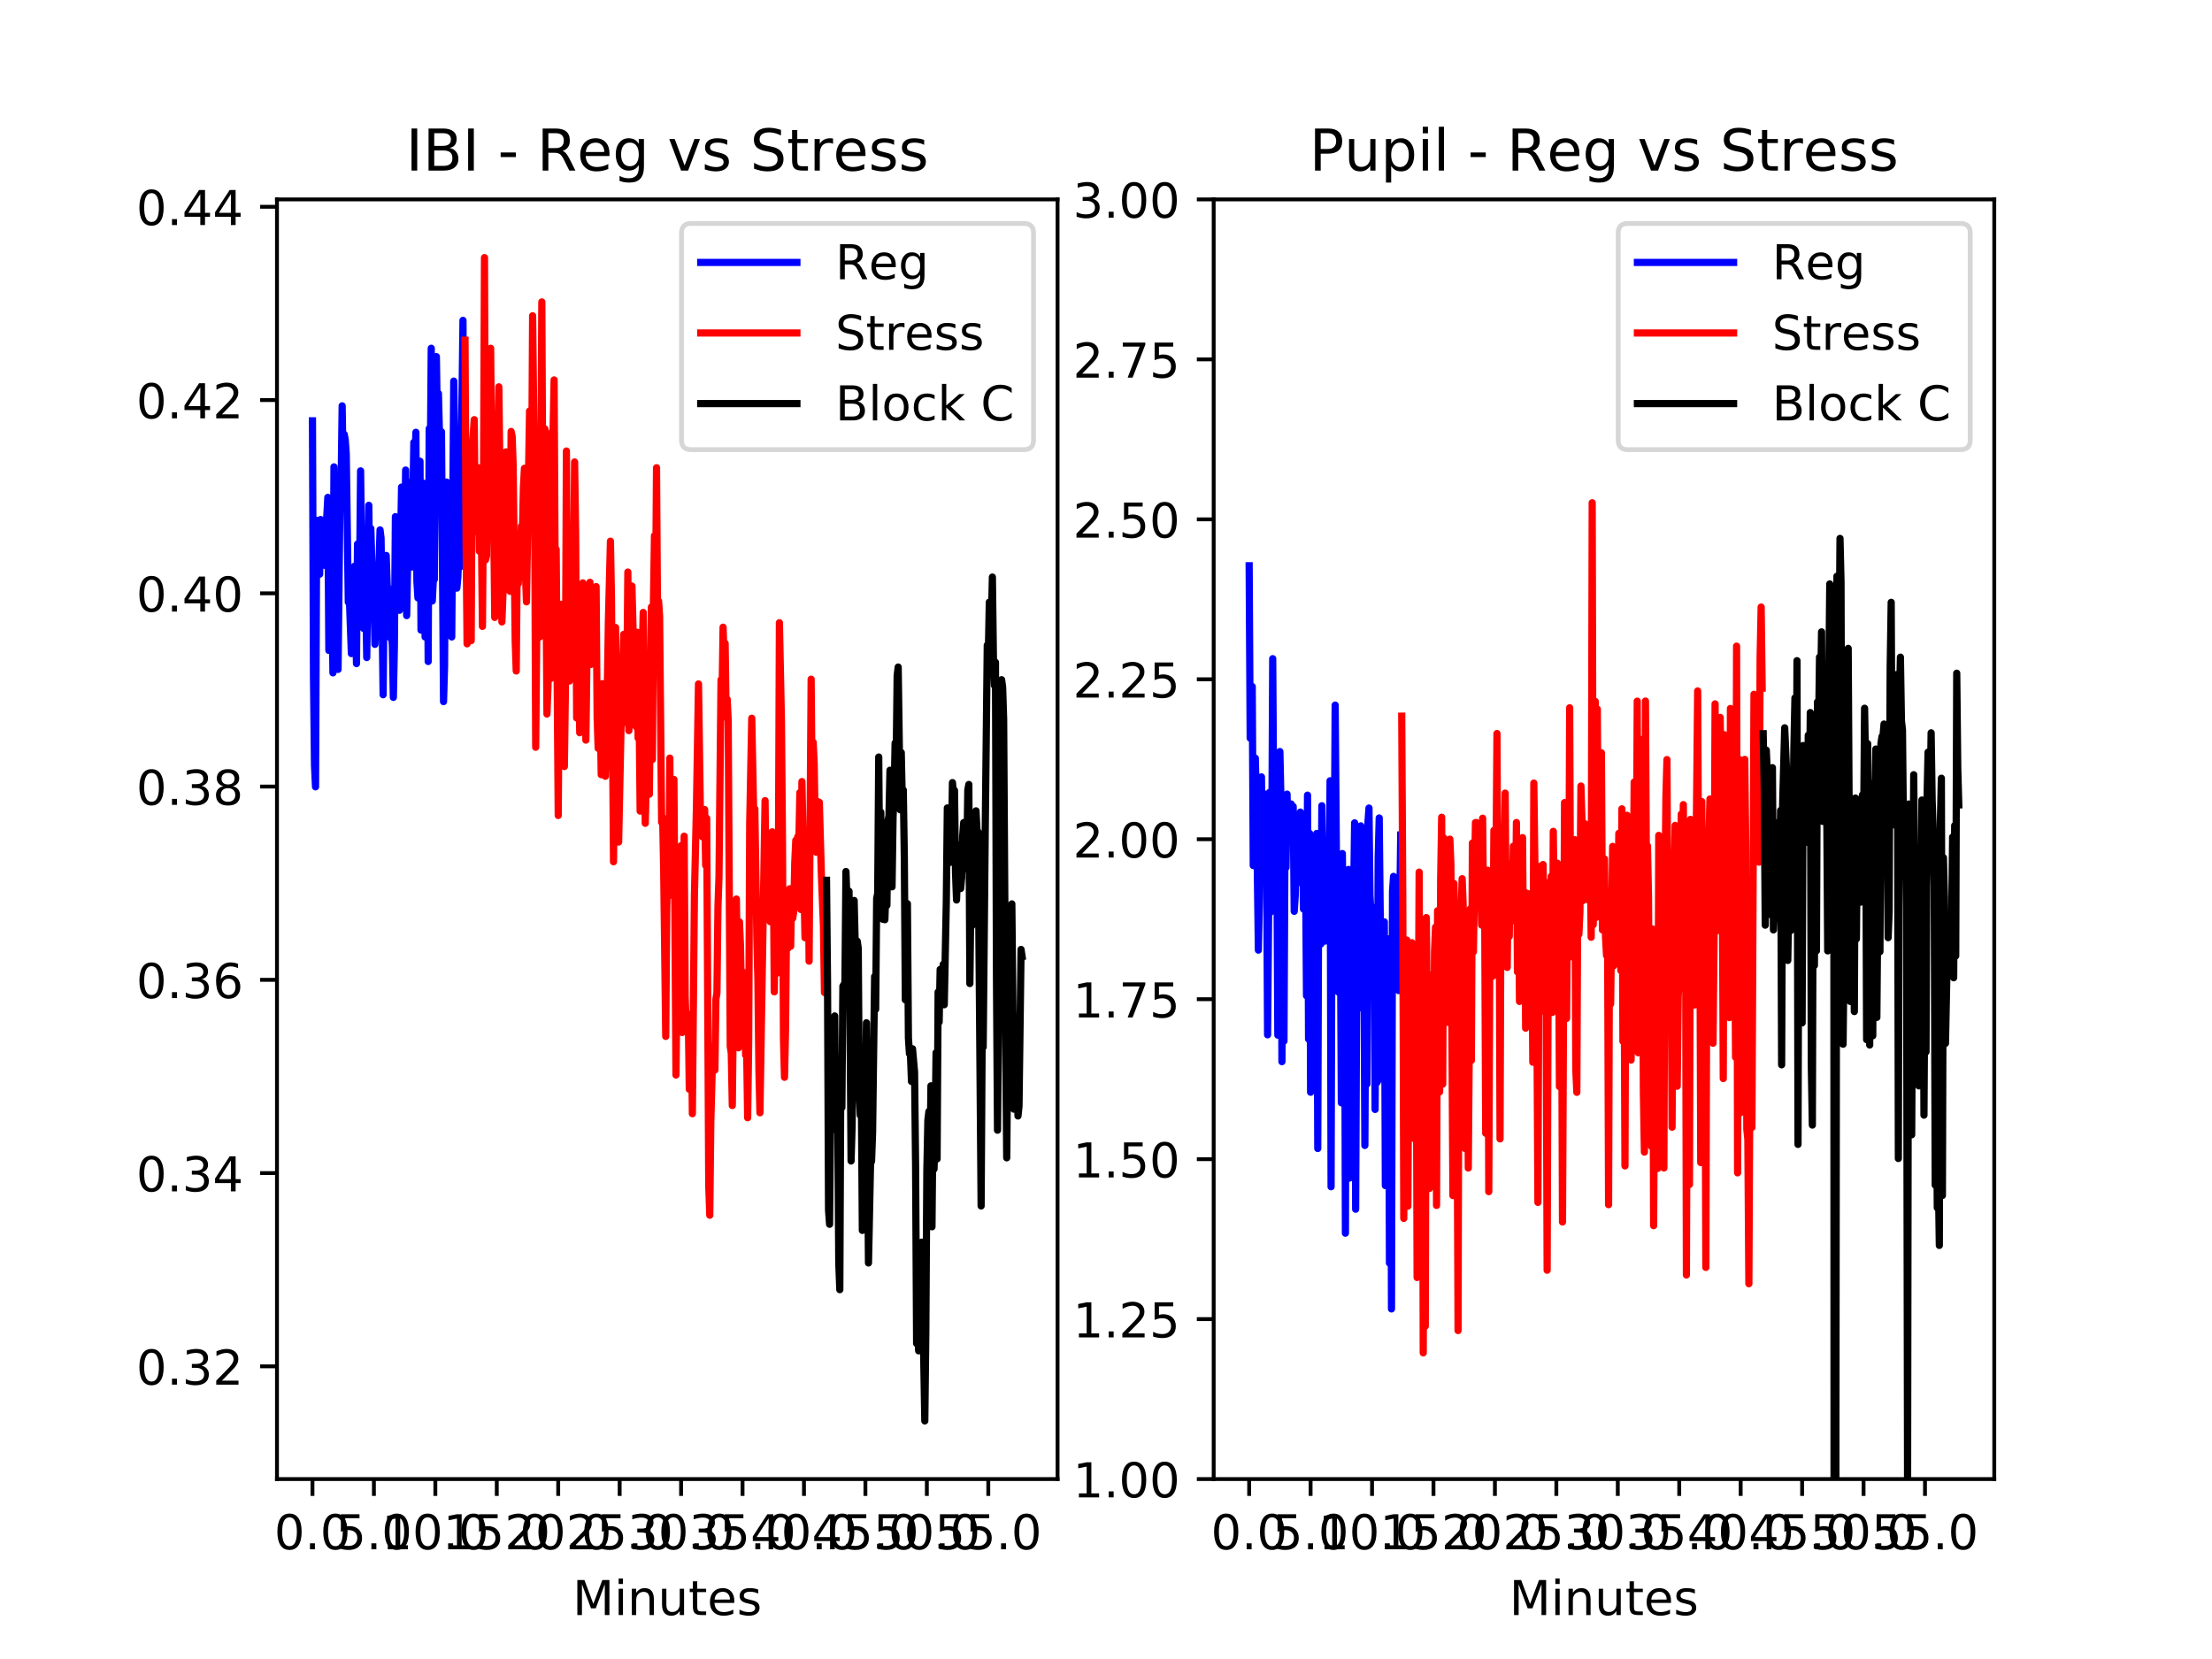 <?xml version="1.0" encoding="utf-8" standalone="no"?>
<!DOCTYPE svg PUBLIC "-//W3C//DTD SVG 1.1//EN"
  "http://www.w3.org/Graphics/SVG/1.1/DTD/svg11.dtd">
<!-- Created with matplotlib (http://matplotlib.org/) -->
<svg height="345pt" version="1.1" viewBox="0 0 460 345" width="460pt" xmlns="http://www.w3.org/2000/svg" xmlns:xlink="http://www.w3.org/1999/xlink">
 <defs>
  <style type="text/css">
*{stroke-linecap:butt;stroke-linejoin:round;}
  </style>
 </defs>
 <g id="figure_1">
  <g id="patch_1">
   <path d="M 0 345.6 
L 460.8 345.6 
L 460.8 0 
L 0 0 
z
" style="fill:#ffffff;"/>
  </g>
  <g id="axes_1">
   <g id="patch_2">
    <path d="M 57.6 307.584 
L 219.927 307.584 
L 219.927 41.472 
L 57.6 41.472 
z
" style="fill:#ffffff;"/>
   </g>
   <g id="matplotlib.axis_1">
    <g id="xtick_1">
     <g id="line2d_1">
      <defs>
       <path d="M 0 0 
L 0 3.5 
" id="ma8be6ed11b" style="stroke:#000000;stroke-width:0.8;"/>
      </defs>
      <g>
       <use style="stroke:#000000;stroke-width:0.8;" x="64.979" xlink:href="#ma8be6ed11b" y="307.584"/>
      </g>
     </g>
     <g id="text_1">
      <!-- 0.0 -->
      <defs>
       <path d="M 31.781 66.406 
Q 24.172 66.406 20.328 58.906 
Q 16.5 51.422 16.5 36.375 
Q 16.5 21.391 20.328 13.891 
Q 24.172 6.391 31.781 6.391 
Q 39.453 6.391 43.281 13.891 
Q 47.125 21.391 47.125 36.375 
Q 47.125 51.422 43.281 58.906 
Q 39.453 66.406 31.781 66.406 
z
M 31.781 74.219 
Q 44.047 74.219 50.516 64.516 
Q 56.984 54.828 56.984 36.375 
Q 56.984 17.969 50.516 8.266 
Q 44.047 -1.422 31.781 -1.422 
Q 19.531 -1.422 13.062 8.266 
Q 6.594 17.969 6.594 36.375 
Q 6.594 54.828 13.062 64.516 
Q 19.531 74.219 31.781 74.219 
z
" id="DejaVuSans-30"/>
       <path d="M 10.688 12.406 
L 21 12.406 
L 21 0 
L 10.688 0 
z
" id="DejaVuSans-2e"/>
      </defs>
      <g transform="translate(57.027 322.182)scale(0.1 -0.1)">
       <use xlink:href="#DejaVuSans-30"/>
       <use x="63.623" xlink:href="#DejaVuSans-2e"/>
       <use x="95.41" xlink:href="#DejaVuSans-30"/>
      </g>
     </g>
    </g>
    <g id="xtick_2">
     <g id="line2d_2">
      <g>
       <use style="stroke:#000000;stroke-width:0.8;" x="77.755" xlink:href="#ma8be6ed11b" y="307.584"/>
      </g>
     </g>
     <g id="text_2">
      <!-- 5.0 -->
      <defs>
       <path d="M 10.797 72.906 
L 49.516 72.906 
L 49.516 64.594 
L 19.828 64.594 
L 19.828 46.734 
Q 21.969 47.469 24.109 47.828 
Q 26.266 48.188 28.422 48.188 
Q 40.625 48.188 47.75 41.5 
Q 54.891 34.812 54.891 23.391 
Q 54.891 11.625 47.562 5.094 
Q 40.234 -1.422 26.906 -1.422 
Q 22.312 -1.422 17.547 -0.641 
Q 12.797 0.141 7.719 1.703 
L 7.719 11.625 
Q 12.109 9.234 16.797 8.062 
Q 21.484 6.891 26.703 6.891 
Q 35.156 6.891 40.078 11.328 
Q 45.016 15.766 45.016 23.391 
Q 45.016 31 40.078 35.438 
Q 35.156 39.891 26.703 39.891 
Q 22.75 39.891 18.812 39.016 
Q 14.891 38.141 10.797 36.281 
z
" id="DejaVuSans-35"/>
      </defs>
      <g transform="translate(69.804 322.182)scale(0.1 -0.1)">
       <use xlink:href="#DejaVuSans-35"/>
       <use x="63.623" xlink:href="#DejaVuSans-2e"/>
       <use x="95.41" xlink:href="#DejaVuSans-30"/>
      </g>
     </g>
    </g>
    <g id="xtick_3">
     <g id="line2d_3">
      <g>
       <use style="stroke:#000000;stroke-width:0.8;" x="90.532" xlink:href="#ma8be6ed11b" y="307.584"/>
      </g>
     </g>
     <g id="text_3">
      <!-- 10.0 -->
      <defs>
       <path d="M 12.406 8.297 
L 28.516 8.297 
L 28.516 63.922 
L 10.984 60.406 
L 10.984 69.391 
L 28.422 72.906 
L 38.281 72.906 
L 38.281 8.297 
L 54.391 8.297 
L 54.391 0 
L 12.406 0 
z
" id="DejaVuSans-31"/>
      </defs>
      <g transform="translate(79.399 322.182)scale(0.1 -0.1)">
       <use xlink:href="#DejaVuSans-31"/>
       <use x="63.623" xlink:href="#DejaVuSans-30"/>
       <use x="127.246" xlink:href="#DejaVuSans-2e"/>
       <use x="159.033" xlink:href="#DejaVuSans-30"/>
      </g>
     </g>
    </g>
    <g id="xtick_4">
     <g id="line2d_4">
      <g>
       <use style="stroke:#000000;stroke-width:0.8;" x="103.308" xlink:href="#ma8be6ed11b" y="307.584"/>
      </g>
     </g>
     <g id="text_4">
      <!-- 15.0 -->
      <g transform="translate(92.176 322.182)scale(0.1 -0.1)">
       <use xlink:href="#DejaVuSans-31"/>
       <use x="63.623" xlink:href="#DejaVuSans-35"/>
       <use x="127.246" xlink:href="#DejaVuSans-2e"/>
       <use x="159.033" xlink:href="#DejaVuSans-30"/>
      </g>
     </g>
    </g>
    <g id="xtick_5">
     <g id="line2d_5">
      <g>
       <use style="stroke:#000000;stroke-width:0.8;" x="116.085" xlink:href="#ma8be6ed11b" y="307.584"/>
      </g>
     </g>
     <g id="text_5">
      <!-- 20.0 -->
      <defs>
       <path d="M 19.188 8.297 
L 53.609 8.297 
L 53.609 0 
L 7.328 0 
L 7.328 8.297 
Q 12.938 14.109 22.625 23.891 
Q 32.328 33.688 34.812 36.531 
Q 39.547 41.844 41.422 45.531 
Q 43.312 49.219 43.312 52.781 
Q 43.312 58.594 39.234 62.25 
Q 35.156 65.922 28.609 65.922 
Q 23.969 65.922 18.812 64.312 
Q 13.672 62.703 7.812 59.422 
L 7.812 69.391 
Q 13.766 71.781 18.938 73 
Q 24.125 74.219 28.422 74.219 
Q 39.75 74.219 46.484 68.547 
Q 53.219 62.891 53.219 53.422 
Q 53.219 48.922 51.531 44.891 
Q 49.859 40.875 45.406 35.406 
Q 44.188 33.984 37.641 27.219 
Q 31.109 20.453 19.188 8.297 
z
" id="DejaVuSans-32"/>
      </defs>
      <g transform="translate(104.952 322.182)scale(0.1 -0.1)">
       <use xlink:href="#DejaVuSans-32"/>
       <use x="63.623" xlink:href="#DejaVuSans-30"/>
       <use x="127.246" xlink:href="#DejaVuSans-2e"/>
       <use x="159.033" xlink:href="#DejaVuSans-30"/>
      </g>
     </g>
    </g>
    <g id="xtick_6">
     <g id="line2d_6">
      <g>
       <use style="stroke:#000000;stroke-width:0.8;" x="128.862" xlink:href="#ma8be6ed11b" y="307.584"/>
      </g>
     </g>
     <g id="text_6">
      <!-- 25.0 -->
      <g transform="translate(117.729 322.182)scale(0.1 -0.1)">
       <use xlink:href="#DejaVuSans-32"/>
       <use x="63.623" xlink:href="#DejaVuSans-35"/>
       <use x="127.246" xlink:href="#DejaVuSans-2e"/>
       <use x="159.033" xlink:href="#DejaVuSans-30"/>
      </g>
     </g>
    </g>
    <g id="xtick_7">
     <g id="line2d_7">
      <g>
       <use style="stroke:#000000;stroke-width:0.8;" x="141.638" xlink:href="#ma8be6ed11b" y="307.584"/>
      </g>
     </g>
     <g id="text_7">
      <!-- 30.0 -->
      <defs>
       <path d="M 40.578 39.312 
Q 47.656 37.797 51.625 33 
Q 55.609 28.219 55.609 21.188 
Q 55.609 10.406 48.188 4.484 
Q 40.766 -1.422 27.094 -1.422 
Q 22.516 -1.422 17.656 -0.516 
Q 12.797 0.391 7.625 2.203 
L 7.625 11.719 
Q 11.719 9.328 16.594 8.109 
Q 21.484 6.891 26.812 6.891 
Q 36.078 6.891 40.938 10.547 
Q 45.797 14.203 45.797 21.188 
Q 45.797 27.641 41.281 31.266 
Q 36.766 34.906 28.719 34.906 
L 20.219 34.906 
L 20.219 43.016 
L 29.109 43.016 
Q 36.375 43.016 40.234 45.922 
Q 44.094 48.828 44.094 54.297 
Q 44.094 59.906 40.109 62.906 
Q 36.141 65.922 28.719 65.922 
Q 24.656 65.922 20.016 65.031 
Q 15.375 64.156 9.812 62.312 
L 9.812 71.094 
Q 15.438 72.656 20.344 73.438 
Q 25.25 74.219 29.594 74.219 
Q 40.828 74.219 47.359 69.109 
Q 53.906 64.016 53.906 55.328 
Q 53.906 49.266 50.438 45.094 
Q 46.969 40.922 40.578 39.312 
z
" id="DejaVuSans-33"/>
      </defs>
      <g transform="translate(130.506 322.182)scale(0.1 -0.1)">
       <use xlink:href="#DejaVuSans-33"/>
       <use x="63.623" xlink:href="#DejaVuSans-30"/>
       <use x="127.246" xlink:href="#DejaVuSans-2e"/>
       <use x="159.033" xlink:href="#DejaVuSans-30"/>
      </g>
     </g>
    </g>
    <g id="xtick_8">
     <g id="line2d_8">
      <g>
       <use style="stroke:#000000;stroke-width:0.8;" x="154.415" xlink:href="#ma8be6ed11b" y="307.584"/>
      </g>
     </g>
     <g id="text_8">
      <!-- 35.0 -->
      <g transform="translate(143.282 322.182)scale(0.1 -0.1)">
       <use xlink:href="#DejaVuSans-33"/>
       <use x="63.623" xlink:href="#DejaVuSans-35"/>
       <use x="127.246" xlink:href="#DejaVuSans-2e"/>
       <use x="159.033" xlink:href="#DejaVuSans-30"/>
      </g>
     </g>
    </g>
    <g id="xtick_9">
     <g id="line2d_9">
      <g>
       <use style="stroke:#000000;stroke-width:0.8;" x="167.192" xlink:href="#ma8be6ed11b" y="307.584"/>
      </g>
     </g>
     <g id="text_9">
      <!-- 40.0 -->
      <defs>
       <path d="M 37.797 64.312 
L 12.891 25.391 
L 37.797 25.391 
z
M 35.203 72.906 
L 47.609 72.906 
L 47.609 25.391 
L 58.016 25.391 
L 58.016 17.188 
L 47.609 17.188 
L 47.609 0 
L 37.797 0 
L 37.797 17.188 
L 4.891 17.188 
L 4.891 26.703 
z
" id="DejaVuSans-34"/>
      </defs>
      <g transform="translate(156.059 322.182)scale(0.1 -0.1)">
       <use xlink:href="#DejaVuSans-34"/>
       <use x="63.623" xlink:href="#DejaVuSans-30"/>
       <use x="127.246" xlink:href="#DejaVuSans-2e"/>
       <use x="159.033" xlink:href="#DejaVuSans-30"/>
      </g>
     </g>
    </g>
    <g id="xtick_10">
     <g id="line2d_10">
      <g>
       <use style="stroke:#000000;stroke-width:0.8;" x="179.968" xlink:href="#ma8be6ed11b" y="307.584"/>
      </g>
     </g>
     <g id="text_10">
      <!-- 45.0 -->
      <g transform="translate(168.836 322.182)scale(0.1 -0.1)">
       <use xlink:href="#DejaVuSans-34"/>
       <use x="63.623" xlink:href="#DejaVuSans-35"/>
       <use x="127.246" xlink:href="#DejaVuSans-2e"/>
       <use x="159.033" xlink:href="#DejaVuSans-30"/>
      </g>
     </g>
    </g>
    <g id="xtick_11">
     <g id="line2d_11">
      <g>
       <use style="stroke:#000000;stroke-width:0.8;" x="192.745" xlink:href="#ma8be6ed11b" y="307.584"/>
      </g>
     </g>
     <g id="text_11">
      <!-- 50.0 -->
      <g transform="translate(181.612 322.182)scale(0.1 -0.1)">
       <use xlink:href="#DejaVuSans-35"/>
       <use x="63.623" xlink:href="#DejaVuSans-30"/>
       <use x="127.246" xlink:href="#DejaVuSans-2e"/>
       <use x="159.033" xlink:href="#DejaVuSans-30"/>
      </g>
     </g>
    </g>
    <g id="xtick_12">
     <g id="line2d_12">
      <g>
       <use style="stroke:#000000;stroke-width:0.8;" x="205.522" xlink:href="#ma8be6ed11b" y="307.584"/>
      </g>
     </g>
     <g id="text_12">
      <!-- 55.0 -->
      <g transform="translate(194.389 322.182)scale(0.1 -0.1)">
       <use xlink:href="#DejaVuSans-35"/>
       <use x="63.623" xlink:href="#DejaVuSans-35"/>
       <use x="127.246" xlink:href="#DejaVuSans-2e"/>
       <use x="159.033" xlink:href="#DejaVuSans-30"/>
      </g>
     </g>
    </g>
    <g id="text_13">
     <!-- Minutes -->
     <defs>
      <path d="M 9.812 72.906 
L 24.516 72.906 
L 43.109 23.297 
L 61.812 72.906 
L 76.516 72.906 
L 76.516 0 
L 66.891 0 
L 66.891 64.016 
L 48.094 14.016 
L 38.188 14.016 
L 19.391 64.016 
L 19.391 0 
L 9.812 0 
z
" id="DejaVuSans-4d"/>
      <path d="M 9.422 54.688 
L 18.406 54.688 
L 18.406 0 
L 9.422 0 
z
M 9.422 75.984 
L 18.406 75.984 
L 18.406 64.594 
L 9.422 64.594 
z
" id="DejaVuSans-69"/>
      <path d="M 54.891 33.016 
L 54.891 0 
L 45.906 0 
L 45.906 32.719 
Q 45.906 40.484 42.875 44.328 
Q 39.844 48.188 33.797 48.188 
Q 26.516 48.188 22.312 43.547 
Q 18.109 38.922 18.109 30.906 
L 18.109 0 
L 9.078 0 
L 9.078 54.688 
L 18.109 54.688 
L 18.109 46.188 
Q 21.344 51.125 25.703 53.562 
Q 30.078 56 35.797 56 
Q 45.219 56 50.047 50.172 
Q 54.891 44.344 54.891 33.016 
z
" id="DejaVuSans-6e"/>
      <path d="M 8.5 21.578 
L 8.5 54.688 
L 17.484 54.688 
L 17.484 21.922 
Q 17.484 14.156 20.5 10.266 
Q 23.531 6.391 29.594 6.391 
Q 36.859 6.391 41.078 11.031 
Q 45.312 15.672 45.312 23.688 
L 45.312 54.688 
L 54.297 54.688 
L 54.297 0 
L 45.312 0 
L 45.312 8.406 
Q 42.047 3.422 37.719 1 
Q 33.406 -1.422 27.688 -1.422 
Q 18.266 -1.422 13.375 4.438 
Q 8.5 10.297 8.5 21.578 
z
M 31.109 56 
z
" id="DejaVuSans-75"/>
      <path d="M 18.312 70.219 
L 18.312 54.688 
L 36.812 54.688 
L 36.812 47.703 
L 18.312 47.703 
L 18.312 18.016 
Q 18.312 11.328 20.141 9.422 
Q 21.969 7.516 27.594 7.516 
L 36.812 7.516 
L 36.812 0 
L 27.594 0 
Q 17.188 0 13.234 3.875 
Q 9.281 7.766 9.281 18.016 
L 9.281 47.703 
L 2.688 47.703 
L 2.688 54.688 
L 9.281 54.688 
L 9.281 70.219 
z
" id="DejaVuSans-74"/>
      <path d="M 56.203 29.594 
L 56.203 25.203 
L 14.891 25.203 
Q 15.484 15.922 20.484 11.062 
Q 25.484 6.203 34.422 6.203 
Q 39.594 6.203 44.453 7.469 
Q 49.312 8.734 54.109 11.281 
L 54.109 2.781 
Q 49.266 0.734 44.188 -0.344 
Q 39.109 -1.422 33.891 -1.422 
Q 20.797 -1.422 13.156 6.188 
Q 5.516 13.812 5.516 26.812 
Q 5.516 40.234 12.766 48.109 
Q 20.016 56 32.328 56 
Q 43.359 56 49.781 48.891 
Q 56.203 41.797 56.203 29.594 
z
M 47.219 32.234 
Q 47.125 39.594 43.094 43.984 
Q 39.062 48.391 32.422 48.391 
Q 24.906 48.391 20.391 44.141 
Q 15.875 39.891 15.188 32.172 
z
" id="DejaVuSans-65"/>
      <path d="M 44.281 53.078 
L 44.281 44.578 
Q 40.484 46.531 36.375 47.5 
Q 32.281 48.484 27.875 48.484 
Q 21.188 48.484 17.844 46.438 
Q 14.5 44.391 14.5 40.281 
Q 14.5 37.156 16.891 35.375 
Q 19.281 33.594 26.516 31.984 
L 29.594 31.297 
Q 39.156 29.25 43.188 25.516 
Q 47.219 21.781 47.219 15.094 
Q 47.219 7.469 41.188 3.016 
Q 35.156 -1.422 24.609 -1.422 
Q 20.219 -1.422 15.453 -0.562 
Q 10.688 0.297 5.422 2 
L 5.422 11.281 
Q 10.406 8.688 15.234 7.391 
Q 20.062 6.109 24.812 6.109 
Q 31.156 6.109 34.562 8.281 
Q 37.984 10.453 37.984 14.406 
Q 37.984 18.062 35.516 20.016 
Q 33.062 21.969 24.703 23.781 
L 21.578 24.516 
Q 13.234 26.266 9.516 29.906 
Q 5.812 33.547 5.812 39.891 
Q 5.812 47.609 11.281 51.797 
Q 16.75 56 26.812 56 
Q 31.781 56 36.172 55.266 
Q 40.578 54.547 44.281 53.078 
z
" id="DejaVuSans-73"/>
     </defs>
     <g transform="translate(119.082 335.861)scale(0.1 -0.1)">
      <use xlink:href="#DejaVuSans-4d"/>
      <use x="86.279" xlink:href="#DejaVuSans-69"/>
      <use x="114.062" xlink:href="#DejaVuSans-6e"/>
      <use x="177.441" xlink:href="#DejaVuSans-75"/>
      <use x="240.82" xlink:href="#DejaVuSans-74"/>
      <use x="280.029" xlink:href="#DejaVuSans-65"/>
      <use x="341.553" xlink:href="#DejaVuSans-73"/>
     </g>
    </g>
   </g>
   <g id="matplotlib.axis_2">
    <g id="ytick_1">
     <g id="line2d_13">
      <defs>
       <path d="M 0 0 
L -3.5 0 
" id="md62dafe64d" style="stroke:#000000;stroke-width:0.8;"/>
      </defs>
      <g>
       <use style="stroke:#000000;stroke-width:0.8;" x="57.6" xlink:href="#md62dafe64d" y="284.143"/>
      </g>
     </g>
     <g id="text_14">
      <!-- 0.32 -->
      <g transform="translate(28.334 287.942)scale(0.1 -0.1)">
       <use xlink:href="#DejaVuSans-30"/>
       <use x="63.623" xlink:href="#DejaVuSans-2e"/>
       <use x="95.41" xlink:href="#DejaVuSans-33"/>
       <use x="159.033" xlink:href="#DejaVuSans-32"/>
      </g>
     </g>
    </g>
    <g id="ytick_2">
     <g id="line2d_14">
      <g>
       <use style="stroke:#000000;stroke-width:0.8;" x="57.6" xlink:href="#md62dafe64d" y="243.953"/>
      </g>
     </g>
     <g id="text_15">
      <!-- 0.34 -->
      <g transform="translate(28.334 247.752)scale(0.1 -0.1)">
       <use xlink:href="#DejaVuSans-30"/>
       <use x="63.623" xlink:href="#DejaVuSans-2e"/>
       <use x="95.41" xlink:href="#DejaVuSans-33"/>
       <use x="159.033" xlink:href="#DejaVuSans-34"/>
      </g>
     </g>
    </g>
    <g id="ytick_3">
     <g id="line2d_15">
      <g>
       <use style="stroke:#000000;stroke-width:0.8;" x="57.6" xlink:href="#md62dafe64d" y="203.763"/>
      </g>
     </g>
     <g id="text_16">
      <!-- 0.36 -->
      <defs>
       <path d="M 33.016 40.375 
Q 26.375 40.375 22.484 35.828 
Q 18.609 31.297 18.609 23.391 
Q 18.609 15.531 22.484 10.953 
Q 26.375 6.391 33.016 6.391 
Q 39.656 6.391 43.531 10.953 
Q 47.406 15.531 47.406 23.391 
Q 47.406 31.297 43.531 35.828 
Q 39.656 40.375 33.016 40.375 
z
M 52.594 71.297 
L 52.594 62.312 
Q 48.875 64.062 45.094 64.984 
Q 41.312 65.922 37.594 65.922 
Q 27.828 65.922 22.672 59.328 
Q 17.531 52.734 16.797 39.406 
Q 19.672 43.656 24.016 45.922 
Q 28.375 48.188 33.594 48.188 
Q 44.578 48.188 50.953 41.516 
Q 57.328 34.859 57.328 23.391 
Q 57.328 12.156 50.688 5.359 
Q 44.047 -1.422 33.016 -1.422 
Q 20.359 -1.422 13.672 8.266 
Q 6.984 17.969 6.984 36.375 
Q 6.984 53.656 15.188 63.938 
Q 23.391 74.219 37.203 74.219 
Q 40.922 74.219 44.703 73.484 
Q 48.484 72.75 52.594 71.297 
z
" id="DejaVuSans-36"/>
      </defs>
      <g transform="translate(28.334 207.562)scale(0.1 -0.1)">
       <use xlink:href="#DejaVuSans-30"/>
       <use x="63.623" xlink:href="#DejaVuSans-2e"/>
       <use x="95.41" xlink:href="#DejaVuSans-33"/>
       <use x="159.033" xlink:href="#DejaVuSans-36"/>
      </g>
     </g>
    </g>
    <g id="ytick_4">
     <g id="line2d_16">
      <g>
       <use style="stroke:#000000;stroke-width:0.8;" x="57.6" xlink:href="#md62dafe64d" y="163.572"/>
      </g>
     </g>
     <g id="text_17">
      <!-- 0.38 -->
      <defs>
       <path d="M 31.781 34.625 
Q 24.75 34.625 20.719 30.859 
Q 16.703 27.094 16.703 20.516 
Q 16.703 13.922 20.719 10.156 
Q 24.75 6.391 31.781 6.391 
Q 38.812 6.391 42.859 10.172 
Q 46.922 13.969 46.922 20.516 
Q 46.922 27.094 42.891 30.859 
Q 38.875 34.625 31.781 34.625 
z
M 21.922 38.812 
Q 15.578 40.375 12.031 44.719 
Q 8.5 49.078 8.5 55.328 
Q 8.5 64.062 14.719 69.141 
Q 20.953 74.219 31.781 74.219 
Q 42.672 74.219 48.875 69.141 
Q 55.078 64.062 55.078 55.328 
Q 55.078 49.078 51.531 44.719 
Q 48 40.375 41.703 38.812 
Q 48.828 37.156 52.797 32.312 
Q 56.781 27.484 56.781 20.516 
Q 56.781 9.906 50.312 4.234 
Q 43.844 -1.422 31.781 -1.422 
Q 19.734 -1.422 13.25 4.234 
Q 6.781 9.906 6.781 20.516 
Q 6.781 27.484 10.781 32.312 
Q 14.797 37.156 21.922 38.812 
z
M 18.312 54.391 
Q 18.312 48.734 21.844 45.562 
Q 25.391 42.391 31.781 42.391 
Q 38.141 42.391 41.719 45.562 
Q 45.312 48.734 45.312 54.391 
Q 45.312 60.062 41.719 63.234 
Q 38.141 66.406 31.781 66.406 
Q 25.391 66.406 21.844 63.234 
Q 18.312 60.062 18.312 54.391 
z
" id="DejaVuSans-38"/>
      </defs>
      <g transform="translate(28.334 167.372)scale(0.1 -0.1)">
       <use xlink:href="#DejaVuSans-30"/>
       <use x="63.623" xlink:href="#DejaVuSans-2e"/>
       <use x="95.41" xlink:href="#DejaVuSans-33"/>
       <use x="159.033" xlink:href="#DejaVuSans-38"/>
      </g>
     </g>
    </g>
    <g id="ytick_5">
     <g id="line2d_17">
      <g>
       <use style="stroke:#000000;stroke-width:0.8;" x="57.6" xlink:href="#md62dafe64d" y="123.382"/>
      </g>
     </g>
     <g id="text_18">
      <!-- 0.40 -->
      <g transform="translate(28.334 127.182)scale(0.1 -0.1)">
       <use xlink:href="#DejaVuSans-30"/>
       <use x="63.623" xlink:href="#DejaVuSans-2e"/>
       <use x="95.41" xlink:href="#DejaVuSans-34"/>
       <use x="159.033" xlink:href="#DejaVuSans-30"/>
      </g>
     </g>
    </g>
    <g id="ytick_6">
     <g id="line2d_18">
      <g>
       <use style="stroke:#000000;stroke-width:0.8;" x="57.6" xlink:href="#md62dafe64d" y="83.192"/>
      </g>
     </g>
     <g id="text_19">
      <!-- 0.42 -->
      <g transform="translate(28.334 86.991)scale(0.1 -0.1)">
       <use xlink:href="#DejaVuSans-30"/>
       <use x="63.623" xlink:href="#DejaVuSans-2e"/>
       <use x="95.41" xlink:href="#DejaVuSans-34"/>
       <use x="159.033" xlink:href="#DejaVuSans-32"/>
      </g>
     </g>
    </g>
    <g id="ytick_7">
     <g id="line2d_19">
      <g>
       <use style="stroke:#000000;stroke-width:0.8;" x="57.6" xlink:href="#md62dafe64d" y="43.002"/>
      </g>
     </g>
     <g id="text_20">
      <!-- 0.44 -->
      <g transform="translate(28.334 46.801)scale(0.1 -0.1)">
       <use xlink:href="#DejaVuSans-30"/>
       <use x="63.623" xlink:href="#DejaVuSans-2e"/>
       <use x="95.41" xlink:href="#DejaVuSans-34"/>
       <use x="159.033" xlink:href="#DejaVuSans-34"/>
      </g>
     </g>
    </g>
   </g>
   <g id="line2d_20">
    <path clip-path="url(#p84d81c3e33)" d="M 64.979 87.509 
L 65.191 140.746 
L 65.404 159.184 
L 65.617 163.628 
L 65.83 115.525 
L 66.043 108.207 
L 66.256 108.975 
L 66.469 119.401 
L 66.682 108.042 
L 66.895 117.59 
L 67.108 112.596 
L 67.321 112.172 
L 67.747 117.645 
L 67.96 107.383 
L 68.173 103.433 
L 68.386 135.259 
L 68.599 131.692 
L 68.812 134.82 
L 69.024 122.528 
L 69.237 139.923 
L 69.45 97.087 
L 69.663 107.264 
L 69.876 104.969 
L 70.089 109.853 
L 70.302 139.21 
L 70.728 101.158 
L 70.941 100.32 
L 71.154 84.397 
L 71.367 98.943 
L 71.58 90.323 
L 71.793 91.46 
L 72.006 94.393 
L 72.432 125.217 
L 72.644 124.229 
L 73.07 135.917 
L 73.709 117.754 
L 74.135 138.003 
L 74.348 113.13 
L 74.774 120.224 
L 74.987 97.925 
L 75.2 114.956 
L 75.626 130.704 
L 75.839 114.462 
L 76.052 122.364 
L 76.265 136.74 
L 76.69 105.079 
L 76.903 122.309 
L 77.116 109.908 
L 77.542 124.284 
L 77.755 123.785 
L 77.968 133.997 
L 78.181 129.278 
L 78.394 129.991 
L 78.607 117.919 
L 78.82 117.151 
L 79.033 110.197 
L 79.246 111.938 
L 79.672 144.478 
L 79.885 121.815 
L 80.31 115.505 
L 80.523 121.63 
L 80.736 124.394 
L 80.949 122.469 
L 81.162 132.625 
L 81.375 132.131 
L 81.588 133.942 
L 81.801 145.026 
L 82.014 134.436 
L 82.227 107.438 
L 82.44 118.084 
L 82.653 109.658 
L 82.866 125.162 
L 83.079 126.918 
L 83.505 101.293 
L 83.718 106.486 
L 83.931 108.536 
L 84.143 115.011 
L 84.356 97.746 
L 84.569 128.016 
L 84.995 104.809 
L 85.208 100.32 
L 85.421 112.871 
L 85.634 117.919 
L 86.06 91.999 
L 86.273 97.746 
L 86.486 89.904 
L 86.699 120.937 
L 86.912 124.339 
L 87.125 97.147 
L 87.338 95.915 
L 87.551 131.034 
L 87.764 108.042 
L 87.976 100.44 
L 88.402 132.46 
L 88.615 104.031 
L 88.828 105.463 
L 89.041 137.564 
L 89.254 89.126 
L 89.467 98.644 
L 89.68 72.424 
L 89.893 124.983 
L 90.106 120.772 
L 90.319 120.493 
L 90.745 74.16 
L 90.958 87.928 
L 91.171 81.823 
L 91.384 90.024 
L 91.597 90.503 
L 91.809 89.784 
L 92.235 145.904 
L 92.448 138.606 
L 92.661 105.109 
L 92.874 100.25 
L 93.087 107.493 
L 93.3 125.327 
L 93.513 118.099 
L 93.726 103.652 
L 93.939 132.46 
L 94.365 79.249 
L 95.004 122.309 
L 95.217 119.949 
L 95.43 114.133 
L 95.642 117.919 
L 96.281 66.618 
L 96.494 107.12 
L 96.494 107.12 
" style="fill:none;stroke:#0000ff;stroke-linecap:square;stroke-width:1.5;"/>
   </g>
   <g id="line2d_21">
    <path clip-path="url(#p84d81c3e33)" d="M 96.707 70.748 
L 96.92 112.322 
L 97.133 133.887 
L 97.346 109.06 
L 97.559 100.2 
L 97.772 111.444 
L 97.985 133.229 
L 98.198 93.077 
L 98.624 87.27 
L 98.837 110.556 
L 99.475 97.267 
L 99.688 114.627 
L 99.901 108.152 
L 100.114 110.975 
L 100.327 130.265 
L 100.54 103.193 
L 100.753 53.568 
L 100.966 116.437 
L 101.179 115.56 
L 101.392 97.451 
L 101.605 98.344 
L 101.818 94.154 
L 102.031 72.424 
L 102.244 96.249 
L 102.457 87.27 
L 102.883 128.4 
L 103.308 91.939 
L 103.521 93.855 
L 103.734 80.446 
L 104.373 129.333 
L 104.799 118.084 
L 105.225 93.974 
L 105.438 122.583 
L 105.651 121.63 
L 105.864 107.274 
L 106.077 122.967 
L 106.29 89.724 
L 106.503 90.742 
L 106.716 96.848 
L 107.141 133.338 
L 107.354 139.539 
L 107.567 115.764 
L 107.78 121.376 
L 107.993 115.614 
L 108.206 115.505 
L 108.419 109.419 
L 108.632 110.95 
L 108.845 101.402 
L 109.058 97.387 
L 109.271 119.401 
L 109.484 125.162 
L 110.123 85.474 
L 110.336 107.802 
L 110.549 101.577 
L 110.761 65.66 
L 111.187 103.971 
L 111.4 155.397 
L 111.613 133.174 
L 112.039 127.357 
L 112.252 132.46 
L 112.678 62.787 
L 112.891 108.646 
L 113.104 111.06 
L 113.317 89.186 
L 113.743 148.483 
L 113.956 142.831 
L 114.169 134.052 
L 114.382 120.254 
L 114.594 141.075 
L 114.807 89.784 
L 115.02 89.545 
L 115.233 79.009 
L 115.446 119.535 
L 115.659 114.243 
L 116.085 169.584 
L 116.298 140.582 
L 116.511 139.045 
L 116.724 125.656 
L 116.937 141.075 
L 117.15 145.465 
L 117.363 159.403 
L 117.576 143.545 
L 117.789 93.795 
L 118.002 129.387 
L 118.215 118.468 
L 118.427 141.624 
L 118.64 133.558 
L 119.066 111.17 
L 119.279 120.443 
L 119.492 96.07 
L 119.705 110.676 
L 119.918 149.306 
L 120.131 140.307 
L 120.344 136.576 
L 120.557 152.379 
L 120.77 142.173 
L 120.983 123.351 
L 121.196 121.211 
L 121.409 125.492 
L 121.622 135.808 
L 121.835 153.916 
L 122.26 121.87 
L 122.473 124.12 
L 122.686 121.092 
L 122.899 138.167 
L 123.112 127.577 
L 123.325 125.492 
L 123.538 125.492 
L 123.751 136.356 
L 123.964 121.98 
L 124.177 149.252 
L 124.39 155.617 
L 124.603 145.41 
L 124.816 148.319 
L 125.029 161.104 
L 125.242 142.173 
L 125.455 160.171 
L 125.668 155.452 
L 125.881 161.429 
L 126.093 155.342 
L 126.519 129.168 
L 126.945 112.541 
L 127.158 124.394 
L 127.584 179.208 
L 127.797 161.176 
L 128.01 130.485 
L 128.223 151.501 
L 128.436 158.086 
L 128.649 175.105 
L 129.288 144.313 
L 129.714 131.912 
L 129.926 150.239 
L 130.139 136.686 
L 130.352 142.118 
L 130.565 118.962 
L 130.778 151.94 
L 130.991 136.137 
L 131.204 133.338 
L 131.417 121.87 
L 131.63 130.191 
L 131.843 146.288 
L 132.056 135.369 
L 132.269 151.117 
L 132.482 131.473 
L 132.695 153.477 
L 132.908 148.483 
L 133.121 168.677 
L 133.334 142.228 
L 133.547 136.576 
L 133.759 127.357 
L 133.972 143.38 
L 134.185 171.205 
L 134.398 162.641 
L 134.611 142.447 
L 135.037 165.165 
L 135.463 126.24 
L 135.676 157.934 
L 135.889 125.162 
L 136.102 111.394 
L 136.315 126.15 
L 136.528 97.267 
L 136.741 128.729 
L 136.954 124.998 
L 137.167 128.125 
L 137.592 171.002 
L 137.805 169.993 
L 138.018 181.031 
L 138.444 215.525 
L 138.657 188.984 
L 138.87 178.651 
L 139.083 186.299 
L 139.296 157.647 
L 139.509 185.387 
L 139.722 177.895 
L 139.935 179.056 
L 140.148 162.088 
L 140.574 223.557 
L 141 185.742 
L 141.212 186.046 
L 141.425 196.43 
L 141.638 175.865 
L 141.851 214.715 
L 142.064 199.671 
L 142.277 173.889 
L 142.49 207.218 
L 142.703 213.803 
L 142.916 211.575 
L 143.129 210.916 
L 143.342 226.521 
L 143.555 215.07 
L 143.768 211.575 
L 143.981 231.6 
L 144.407 186.249 
L 144.833 167.579 
L 145.258 142.228 
L 145.684 171.365 
L 145.897 171.002 
L 146.11 174.041 
L 146.536 168.347 
L 146.749 179.968 
L 146.962 170.158 
L 147.388 246.463 
L 147.601 252.718 
L 147.814 233.435 
L 148.24 217.631 
L 148.453 221.705 
L 148.666 222.523 
L 148.878 207.776 
L 149.091 206.509 
L 149.304 188.629 
L 149.517 182.298 
L 149.943 141.35 
L 150.156 144.587 
L 150.369 130.43 
L 150.582 137.015 
L 150.795 133.777 
L 151.008 149.197 
L 151.221 145.41 
L 151.434 149.8 
L 151.86 217.602 
L 152.073 219.02 
L 152.286 229.907 
L 152.711 190.909 
L 152.924 204.787 
L 153.137 186.958 
L 153.563 217.906 
L 153.776 191.719 
L 153.989 196.734 
L 154.202 207.826 
L 154.415 207.472 
L 154.628 202.255 
L 154.841 203.926 
L 155.054 219.418 
L 155.267 218.109 
L 155.48 232.447 
L 155.693 216.589 
L 155.906 171.205 
L 156.332 149.361 
L 156.757 170.158 
L 156.97 168.216 
L 157.396 195.163 
L 157.609 203.774 
L 157.822 222.523 
L 158.035 231.412 
L 159.1 166.494 
L 159.313 185.489 
L 159.526 177.182 
L 159.739 176.169 
L 159.952 174.548 
L 160.165 191.668 
L 160.377 188.882 
L 160.59 172.978 
L 160.803 178.499 
L 161.016 206.256 
L 161.229 189.541 
L 161.442 190.655 
L 161.655 202.356 
L 161.868 181.639 
L 162.081 129.497 
L 162.507 150.02 
L 162.72 174.7 
L 162.933 216.235 
L 163.146 224.028 
L 163.359 214.107 
L 163.572 191.415 
L 163.785 197.291 
L 164.21 184.83 
L 164.423 196.784 
L 164.636 184.78 
L 164.849 190.959 
L 165.062 189.642 
L 165.275 179.377 
L 165.488 174.751 
L 165.701 174.801 
L 165.914 173.944 
L 166.127 174.903 
L 166.34 164.823 
L 166.553 189.136 
L 166.766 162.531 
L 167.405 195.011 
L 167.618 181.892 
L 167.831 186.704 
L 168.043 173.535 
L 168.256 199.874 
L 168.682 141.24 
L 168.895 165.583 
L 169.108 154.355 
L 169.321 158.909 
L 169.534 173.012 
L 169.747 177.233 
L 169.96 166.646 
L 170.173 174.054 
L 170.386 166.849 
L 170.812 181.901 
L 171.238 192.479 
L 171.451 206.408 
L 171.663 190.351 
L 171.663 190.351 
" style="fill:none;stroke:#ff0000;stroke-linecap:square;stroke-width:1.5;"/>
   </g>
   <g id="line2d_22">
    <path clip-path="url(#p84d81c3e33)" d="M 171.876 183.057 
L 172.089 204.331 
L 172.302 251.637 
L 172.515 254.6 
L 172.728 230.189 
L 172.941 232.306 
L 173.58 211.271 
L 173.793 234.94 
L 174.006 228.778 
L 174.219 233.105 
L 174.432 262.784 
L 174.645 268.193 
L 174.858 221.112 
L 175.071 230.33 
L 175.284 205.091 
L 175.709 204.382 
L 175.922 181.234 
L 176.135 187.464 
L 176.348 185.742 
L 176.561 185.337 
L 176.987 241.43 
L 177.2 234.187 
L 177.413 217.703 
L 177.626 187.262 
L 177.839 196.024 
L 178.052 198.81 
L 178.265 195.72 
L 178.478 197.189 
L 178.691 226.973 
L 178.904 231.929 
L 179.117 226.662 
L 179.329 255.87 
L 179.542 237.95 
L 179.755 245.993 
L 180.181 212.693 
L 180.607 262.643 
L 181.033 242.042 
L 181.246 241.477 
L 181.459 235.504 
L 181.885 203.065 
L 182.098 209.903 
L 182.311 186.856 
L 182.524 185.793 
L 182.737 157.428 
L 182.95 184.729 
L 183.162 168.896 
L 183.375 190.503 
L 183.588 191.162 
L 183.801 184.881 
L 184.014 191.263 
L 184.227 184.932 
L 184.44 188.275 
L 184.653 170.648 
L 184.866 169.664 
L 185.079 160.171 
L 185.505 184.425 
L 185.718 169.829 
L 185.931 165.38 
L 186.144 154.519 
L 186.357 158.745 
L 186.57 140.527 
L 186.783 138.716 
L 187.208 168.402 
L 187.421 156.495 
L 187.634 166.241 
L 187.847 164.287 
L 188.06 178.296 
L 188.273 207.928 
L 188.699 187.92 
L 188.912 215.829 
L 189.125 219.122 
L 189.338 219.418 
L 189.551 224.896 
L 189.764 218.101 
L 190.19 222.946 
L 190.403 242.371 
L 190.616 279.377 
L 190.828 277.358 
L 191.041 280.914 
L 191.254 268.004 
L 191.68 258.315 
L 192.319 295.488 
L 192.532 276.919 
L 192.745 243.453 
L 192.958 232.964 
L 193.171 231.126 
L 193.384 242.653 
L 193.597 225.808 
L 193.81 255.117 
L 194.023 232.447 
L 194.236 243.124 
L 194.449 236.304 
L 194.661 218.919 
L 194.874 241.007 
L 195.087 206.307 
L 195.3 212.537 
L 195.513 201.596 
L 195.726 204.23 
L 195.939 202.913 
L 196.152 200.532 
L 196.365 208.941 
L 196.791 187.515 
L 197.004 168.014 
L 197.217 176.907 
L 197.43 179.411 
L 197.643 176.675 
L 197.856 175.481 
L 198.069 162.746 
L 198.282 165.165 
L 198.494 164.367 
L 198.707 181.517 
L 198.92 187.16 
L 199.133 181.023 
L 199.346 182.906 
L 199.559 175.7 
L 199.772 184.78 
L 199.985 182.45 
L 200.198 173.839 
L 200.411 171.053 
L 200.624 180.09 
L 200.837 180.727 
L 201.05 178.718 
L 201.263 164.266 
L 201.476 163.134 
L 201.689 204.534 
L 201.902 186.552 
L 202.114 192.529 
L 202.327 187.768 
L 202.54 174.751 
L 202.753 170.04 
L 202.966 168.622 
L 203.179 172.775 
L 203.392 172.978 
L 204.031 250.79 
L 204.244 215.468 
L 204.457 217.754 
L 204.883 173.079 
L 205.309 134.161 
L 205.522 136.356 
L 205.735 125.217 
L 206.16 129.552 
L 206.373 120.004 
L 206.586 136.74 
L 206.799 142.557 
L 207.012 137.728 
L 207.225 203.572 
L 207.438 235.034 
L 207.651 212.128 
L 208.077 142.667 
L 208.29 141.35 
L 208.503 142.886 
L 208.716 149.581 
L 209.142 216.488 
L 209.355 240.772 
L 209.78 193.998 
L 209.993 213.449 
L 210.419 187.971 
L 210.845 230.659 
L 211.058 211.372 
L 211.271 212.034 
L 211.697 232.071 
L 211.91 230.001 
L 212.336 197.443 
L 212.549 198.912 
L 212.549 198.912 
" style="fill:none;stroke:#000000;stroke-linecap:square;stroke-width:1.5;"/>
   </g>
   <g id="patch_3">
    <path d="M 57.6 307.584 
L 57.6 41.472 
" style="fill:none;stroke:#000000;stroke-linecap:square;stroke-linejoin:miter;stroke-width:0.8;"/>
   </g>
   <g id="patch_4">
    <path d="M 219.927 307.584 
L 219.927 41.472 
" style="fill:none;stroke:#000000;stroke-linecap:square;stroke-linejoin:miter;stroke-width:0.8;"/>
   </g>
   <g id="patch_5">
    <path d="M 57.6 307.584 
L 219.927 307.584 
" style="fill:none;stroke:#000000;stroke-linecap:square;stroke-linejoin:miter;stroke-width:0.8;"/>
   </g>
   <g id="patch_6">
    <path d="M 57.6 41.472 
L 219.927 41.472 
" style="fill:none;stroke:#000000;stroke-linecap:square;stroke-linejoin:miter;stroke-width:0.8;"/>
   </g>
   <g id="text_21">
    <!-- IBI - Reg vs Stress -->
    <defs>
     <path d="M 9.812 72.906 
L 19.672 72.906 
L 19.672 0 
L 9.812 0 
z
" id="DejaVuSans-49"/>
     <path d="M 19.672 34.812 
L 19.672 8.109 
L 35.5 8.109 
Q 43.453 8.109 47.281 11.406 
Q 51.125 14.703 51.125 21.484 
Q 51.125 28.328 47.281 31.562 
Q 43.453 34.812 35.5 34.812 
z
M 19.672 64.797 
L 19.672 42.828 
L 34.281 42.828 
Q 41.5 42.828 45.031 45.531 
Q 48.578 48.25 48.578 53.812 
Q 48.578 59.328 45.031 62.062 
Q 41.5 64.797 34.281 64.797 
z
M 9.812 72.906 
L 35.016 72.906 
Q 46.297 72.906 52.391 68.219 
Q 58.5 63.531 58.5 54.891 
Q 58.5 48.188 55.375 44.234 
Q 52.25 40.281 46.188 39.312 
Q 53.469 37.75 57.5 32.781 
Q 61.531 27.828 61.531 20.406 
Q 61.531 10.641 54.891 5.312 
Q 48.25 0 35.984 0 
L 9.812 0 
z
" id="DejaVuSans-42"/>
     <path id="DejaVuSans-20"/>
     <path d="M 4.891 31.391 
L 31.203 31.391 
L 31.203 23.391 
L 4.891 23.391 
z
" id="DejaVuSans-2d"/>
     <path d="M 44.391 34.188 
Q 47.562 33.109 50.562 29.594 
Q 53.562 26.078 56.594 19.922 
L 66.609 0 
L 56 0 
L 46.688 18.703 
Q 43.062 26.031 39.672 28.422 
Q 36.281 30.812 30.422 30.812 
L 19.672 30.812 
L 19.672 0 
L 9.812 0 
L 9.812 72.906 
L 32.078 72.906 
Q 44.578 72.906 50.734 67.672 
Q 56.891 62.453 56.891 51.906 
Q 56.891 45.016 53.688 40.469 
Q 50.484 35.938 44.391 34.188 
z
M 19.672 64.797 
L 19.672 38.922 
L 32.078 38.922 
Q 39.203 38.922 42.844 42.219 
Q 46.484 45.516 46.484 51.906 
Q 46.484 58.297 42.844 61.547 
Q 39.203 64.797 32.078 64.797 
z
" id="DejaVuSans-52"/>
     <path d="M 45.406 27.984 
Q 45.406 37.75 41.375 43.109 
Q 37.359 48.484 30.078 48.484 
Q 22.859 48.484 18.828 43.109 
Q 14.797 37.75 14.797 27.984 
Q 14.797 18.266 18.828 12.891 
Q 22.859 7.516 30.078 7.516 
Q 37.359 7.516 41.375 12.891 
Q 45.406 18.266 45.406 27.984 
z
M 54.391 6.781 
Q 54.391 -7.172 48.188 -13.984 
Q 42 -20.797 29.203 -20.797 
Q 24.469 -20.797 20.266 -20.094 
Q 16.062 -19.391 12.109 -17.922 
L 12.109 -9.188 
Q 16.062 -11.328 19.922 -12.344 
Q 23.781 -13.375 27.781 -13.375 
Q 36.625 -13.375 41.016 -8.766 
Q 45.406 -4.156 45.406 5.172 
L 45.406 9.625 
Q 42.625 4.781 38.281 2.391 
Q 33.938 0 27.875 0 
Q 17.828 0 11.672 7.656 
Q 5.516 15.328 5.516 27.984 
Q 5.516 40.672 11.672 48.328 
Q 17.828 56 27.875 56 
Q 33.938 56 38.281 53.609 
Q 42.625 51.219 45.406 46.391 
L 45.406 54.688 
L 54.391 54.688 
z
" id="DejaVuSans-67"/>
     <path d="M 2.984 54.688 
L 12.5 54.688 
L 29.594 8.797 
L 46.688 54.688 
L 56.203 54.688 
L 35.688 0 
L 23.484 0 
z
" id="DejaVuSans-76"/>
     <path d="M 53.516 70.516 
L 53.516 60.891 
Q 47.906 63.578 42.922 64.891 
Q 37.938 66.219 33.297 66.219 
Q 25.25 66.219 20.875 63.094 
Q 16.5 59.969 16.5 54.203 
Q 16.5 49.359 19.406 46.891 
Q 22.312 44.438 30.422 42.922 
L 36.375 41.703 
Q 47.406 39.594 52.656 34.297 
Q 57.906 29 57.906 20.125 
Q 57.906 9.516 50.797 4.047 
Q 43.703 -1.422 29.984 -1.422 
Q 24.812 -1.422 18.969 -0.25 
Q 13.141 0.922 6.891 3.219 
L 6.891 13.375 
Q 12.891 10.016 18.656 8.297 
Q 24.422 6.594 29.984 6.594 
Q 38.422 6.594 43.016 9.906 
Q 47.609 13.234 47.609 19.391 
Q 47.609 24.75 44.312 27.781 
Q 41.016 30.812 33.5 32.328 
L 27.484 33.5 
Q 16.453 35.688 11.516 40.375 
Q 6.594 45.062 6.594 53.422 
Q 6.594 63.094 13.406 68.656 
Q 20.219 74.219 32.172 74.219 
Q 37.312 74.219 42.625 73.281 
Q 47.953 72.359 53.516 70.516 
z
" id="DejaVuSans-53"/>
     <path d="M 41.109 46.297 
Q 39.594 47.172 37.812 47.578 
Q 36.031 48 33.891 48 
Q 26.266 48 22.188 43.047 
Q 18.109 38.094 18.109 28.812 
L 18.109 0 
L 9.078 0 
L 9.078 54.688 
L 18.109 54.688 
L 18.109 46.188 
Q 20.953 51.172 25.484 53.578 
Q 30.031 56 36.531 56 
Q 37.453 56 38.578 55.875 
Q 39.703 55.766 41.062 55.516 
z
" id="DejaVuSans-72"/>
    </defs>
    <g transform="translate(84.403 35.472)scale(0.12 -0.12)">
     <use xlink:href="#DejaVuSans-49"/>
     <use x="29.492" xlink:href="#DejaVuSans-42"/>
     <use x="98.096" xlink:href="#DejaVuSans-49"/>
     <use x="127.588" xlink:href="#DejaVuSans-20"/>
     <use x="159.375" xlink:href="#DejaVuSans-2d"/>
     <use x="195.459" xlink:href="#DejaVuSans-20"/>
     <use x="227.246" xlink:href="#DejaVuSans-52"/>
     <use x="296.666" xlink:href="#DejaVuSans-65"/>
     <use x="358.189" xlink:href="#DejaVuSans-67"/>
     <use x="421.666" xlink:href="#DejaVuSans-20"/>
     <use x="453.453" xlink:href="#DejaVuSans-76"/>
     <use x="512.633" xlink:href="#DejaVuSans-73"/>
     <use x="564.732" xlink:href="#DejaVuSans-20"/>
     <use x="596.52" xlink:href="#DejaVuSans-53"/>
     <use x="659.996" xlink:href="#DejaVuSans-74"/>
     <use x="699.205" xlink:href="#DejaVuSans-72"/>
     <use x="740.287" xlink:href="#DejaVuSans-65"/>
     <use x="801.811" xlink:href="#DejaVuSans-73"/>
     <use x="853.91" xlink:href="#DejaVuSans-73"/>
    </g>
   </g>
   <g id="legend_1">
    <g id="patch_7">
     <path d="M 143.719 93.506 
L 212.927 93.506 
Q 214.927 93.506 214.927 91.506 
L 214.927 48.472 
Q 214.927 46.472 212.927 46.472 
L 143.719 46.472 
Q 141.719 46.472 141.719 48.472 
L 141.719 91.506 
Q 141.719 93.506 143.719 93.506 
z
" style="fill:#ffffff;opacity:0.8;stroke:#cccccc;stroke-linejoin:miter;"/>
    </g>
    <g id="line2d_23">
     <path d="M 145.719 54.57 
L 165.719 54.57 
" style="fill:none;stroke:#0000ff;stroke-linecap:square;stroke-width:1.5;"/>
    </g>
    <g id="line2d_24"/>
    <g id="text_22">
     <!-- Reg -->
     <g transform="translate(173.719 58.07)scale(0.1 -0.1)">
      <use xlink:href="#DejaVuSans-52"/>
      <use x="69.42" xlink:href="#DejaVuSans-65"/>
      <use x="130.943" xlink:href="#DejaVuSans-67"/>
     </g>
    </g>
    <g id="line2d_25">
     <path d="M 145.719 69.249 
L 165.719 69.249 
" style="fill:none;stroke:#ff0000;stroke-linecap:square;stroke-width:1.5;"/>
    </g>
    <g id="line2d_26"/>
    <g id="text_23">
     <!-- Stress -->
     <g transform="translate(173.719 72.749)scale(0.1 -0.1)">
      <use xlink:href="#DejaVuSans-53"/>
      <use x="63.477" xlink:href="#DejaVuSans-74"/>
      <use x="102.686" xlink:href="#DejaVuSans-72"/>
      <use x="143.768" xlink:href="#DejaVuSans-65"/>
      <use x="205.291" xlink:href="#DejaVuSans-73"/>
      <use x="257.391" xlink:href="#DejaVuSans-73"/>
     </g>
    </g>
    <g id="line2d_27">
     <path d="M 145.719 83.927 
L 165.719 83.927 
" style="fill:none;stroke:#000000;stroke-linecap:square;stroke-width:1.5;"/>
    </g>
    <g id="line2d_28"/>
    <g id="text_24">
     <!-- Block C -->
     <defs>
      <path d="M 9.422 75.984 
L 18.406 75.984 
L 18.406 0 
L 9.422 0 
z
" id="DejaVuSans-6c"/>
      <path d="M 30.609 48.391 
Q 23.391 48.391 19.188 42.75 
Q 14.984 37.109 14.984 27.297 
Q 14.984 17.484 19.156 11.844 
Q 23.344 6.203 30.609 6.203 
Q 37.797 6.203 41.984 11.859 
Q 46.188 17.531 46.188 27.297 
Q 46.188 37.016 41.984 42.703 
Q 37.797 48.391 30.609 48.391 
z
M 30.609 56 
Q 42.328 56 49.016 48.375 
Q 55.719 40.766 55.719 27.297 
Q 55.719 13.875 49.016 6.219 
Q 42.328 -1.422 30.609 -1.422 
Q 18.844 -1.422 12.172 6.219 
Q 5.516 13.875 5.516 27.297 
Q 5.516 40.766 12.172 48.375 
Q 18.844 56 30.609 56 
z
" id="DejaVuSans-6f"/>
      <path d="M 48.781 52.594 
L 48.781 44.188 
Q 44.969 46.297 41.141 47.344 
Q 37.312 48.391 33.406 48.391 
Q 24.656 48.391 19.812 42.844 
Q 14.984 37.312 14.984 27.297 
Q 14.984 17.281 19.812 11.734 
Q 24.656 6.203 33.406 6.203 
Q 37.312 6.203 41.141 7.25 
Q 44.969 8.297 48.781 10.406 
L 48.781 2.094 
Q 45.016 0.344 40.984 -0.531 
Q 36.969 -1.422 32.422 -1.422 
Q 20.062 -1.422 12.781 6.344 
Q 5.516 14.109 5.516 27.297 
Q 5.516 40.672 12.859 48.328 
Q 20.219 56 33.016 56 
Q 37.156 56 41.109 55.141 
Q 45.062 54.297 48.781 52.594 
z
" id="DejaVuSans-63"/>
      <path d="M 9.078 75.984 
L 18.109 75.984 
L 18.109 31.109 
L 44.922 54.688 
L 56.391 54.688 
L 27.391 29.109 
L 57.625 0 
L 45.906 0 
L 18.109 26.703 
L 18.109 0 
L 9.078 0 
z
" id="DejaVuSans-6b"/>
      <path d="M 64.406 67.281 
L 64.406 56.891 
Q 59.422 61.531 53.781 63.812 
Q 48.141 66.109 41.797 66.109 
Q 29.297 66.109 22.656 58.469 
Q 16.016 50.828 16.016 36.375 
Q 16.016 21.969 22.656 14.328 
Q 29.297 6.688 41.797 6.688 
Q 48.141 6.688 53.781 8.984 
Q 59.422 11.281 64.406 15.922 
L 64.406 5.609 
Q 59.234 2.094 53.438 0.328 
Q 47.656 -1.422 41.219 -1.422 
Q 24.656 -1.422 15.125 8.703 
Q 5.609 18.844 5.609 36.375 
Q 5.609 53.953 15.125 64.078 
Q 24.656 74.219 41.219 74.219 
Q 47.75 74.219 53.531 72.484 
Q 59.328 70.75 64.406 67.281 
z
" id="DejaVuSans-43"/>
     </defs>
     <g transform="translate(173.719 87.427)scale(0.1 -0.1)">
      <use xlink:href="#DejaVuSans-42"/>
      <use x="68.604" xlink:href="#DejaVuSans-6c"/>
      <use x="96.387" xlink:href="#DejaVuSans-6f"/>
      <use x="157.568" xlink:href="#DejaVuSans-63"/>
      <use x="212.549" xlink:href="#DejaVuSans-6b"/>
      <use x="270.459" xlink:href="#DejaVuSans-20"/>
      <use x="302.246" xlink:href="#DejaVuSans-43"/>
     </g>
    </g>
   </g>
  </g>
  <g id="axes_2">
   <g id="patch_8">
    <path d="M 252.393 307.584 
L 414.72 307.584 
L 414.72 41.472 
L 252.393 41.472 
z
" style="fill:#ffffff;"/>
   </g>
   <g id="matplotlib.axis_3">
    <g id="xtick_13">
     <g id="line2d_29">
      <g>
       <use style="stroke:#000000;stroke-width:0.8;" x="259.771" xlink:href="#ma8be6ed11b" y="307.584"/>
      </g>
     </g>
     <g id="text_25">
      <!-- 0.0 -->
      <g transform="translate(251.82 322.182)scale(0.1 -0.1)">
       <use xlink:href="#DejaVuSans-30"/>
       <use x="63.623" xlink:href="#DejaVuSans-2e"/>
       <use x="95.41" xlink:href="#DejaVuSans-30"/>
      </g>
     </g>
    </g>
    <g id="xtick_14">
     <g id="line2d_30">
      <g>
       <use style="stroke:#000000;stroke-width:0.8;" x="272.548" xlink:href="#ma8be6ed11b" y="307.584"/>
      </g>
     </g>
     <g id="text_26">
      <!-- 5.0 -->
      <g transform="translate(264.596 322.182)scale(0.1 -0.1)">
       <use xlink:href="#DejaVuSans-35"/>
       <use x="63.623" xlink:href="#DejaVuSans-2e"/>
       <use x="95.41" xlink:href="#DejaVuSans-30"/>
      </g>
     </g>
    </g>
    <g id="xtick_15">
     <g id="line2d_31">
      <g>
       <use style="stroke:#000000;stroke-width:0.8;" x="285.325" xlink:href="#ma8be6ed11b" y="307.584"/>
      </g>
     </g>
     <g id="text_27">
      <!-- 10.0 -->
      <g transform="translate(274.192 322.182)scale(0.1 -0.1)">
       <use xlink:href="#DejaVuSans-31"/>
       <use x="63.623" xlink:href="#DejaVuSans-30"/>
       <use x="127.246" xlink:href="#DejaVuSans-2e"/>
       <use x="159.033" xlink:href="#DejaVuSans-30"/>
      </g>
     </g>
    </g>
    <g id="xtick_16">
     <g id="line2d_32">
      <g>
       <use style="stroke:#000000;stroke-width:0.8;" x="298.101" xlink:href="#ma8be6ed11b" y="307.584"/>
      </g>
     </g>
     <g id="text_28">
      <!-- 15.0 -->
      <g transform="translate(286.968 322.182)scale(0.1 -0.1)">
       <use xlink:href="#DejaVuSans-31"/>
       <use x="63.623" xlink:href="#DejaVuSans-35"/>
       <use x="127.246" xlink:href="#DejaVuSans-2e"/>
       <use x="159.033" xlink:href="#DejaVuSans-30"/>
      </g>
     </g>
    </g>
    <g id="xtick_17">
     <g id="line2d_33">
      <g>
       <use style="stroke:#000000;stroke-width:0.8;" x="310.878" xlink:href="#ma8be6ed11b" y="307.584"/>
      </g>
     </g>
     <g id="text_29">
      <!-- 20.0 -->
      <g transform="translate(299.745 322.182)scale(0.1 -0.1)">
       <use xlink:href="#DejaVuSans-32"/>
       <use x="63.623" xlink:href="#DejaVuSans-30"/>
       <use x="127.246" xlink:href="#DejaVuSans-2e"/>
       <use x="159.033" xlink:href="#DejaVuSans-30"/>
      </g>
     </g>
    </g>
    <g id="xtick_18">
     <g id="line2d_34">
      <g>
       <use style="stroke:#000000;stroke-width:0.8;" x="323.654" xlink:href="#ma8be6ed11b" y="307.584"/>
      </g>
     </g>
     <g id="text_30">
      <!-- 25.0 -->
      <g transform="translate(312.522 322.182)scale(0.1 -0.1)">
       <use xlink:href="#DejaVuSans-32"/>
       <use x="63.623" xlink:href="#DejaVuSans-35"/>
       <use x="127.246" xlink:href="#DejaVuSans-2e"/>
       <use x="159.033" xlink:href="#DejaVuSans-30"/>
      </g>
     </g>
    </g>
    <g id="xtick_19">
     <g id="line2d_35">
      <g>
       <use style="stroke:#000000;stroke-width:0.8;" x="336.431" xlink:href="#ma8be6ed11b" y="307.584"/>
      </g>
     </g>
     <g id="text_31">
      <!-- 30.0 -->
      <g transform="translate(325.298 322.182)scale(0.1 -0.1)">
       <use xlink:href="#DejaVuSans-33"/>
       <use x="63.623" xlink:href="#DejaVuSans-30"/>
       <use x="127.246" xlink:href="#DejaVuSans-2e"/>
       <use x="159.033" xlink:href="#DejaVuSans-30"/>
      </g>
     </g>
    </g>
    <g id="xtick_20">
     <g id="line2d_36">
      <g>
       <use style="stroke:#000000;stroke-width:0.8;" x="349.208" xlink:href="#ma8be6ed11b" y="307.584"/>
      </g>
     </g>
     <g id="text_32">
      <!-- 35.0 -->
      <g transform="translate(338.075 322.182)scale(0.1 -0.1)">
       <use xlink:href="#DejaVuSans-33"/>
       <use x="63.623" xlink:href="#DejaVuSans-35"/>
       <use x="127.246" xlink:href="#DejaVuSans-2e"/>
       <use x="159.033" xlink:href="#DejaVuSans-30"/>
      </g>
     </g>
    </g>
    <g id="xtick_21">
     <g id="line2d_37">
      <g>
       <use style="stroke:#000000;stroke-width:0.8;" x="361.984" xlink:href="#ma8be6ed11b" y="307.584"/>
      </g>
     </g>
     <g id="text_33">
      <!-- 40.0 -->
      <g transform="translate(350.852 322.182)scale(0.1 -0.1)">
       <use xlink:href="#DejaVuSans-34"/>
       <use x="63.623" xlink:href="#DejaVuSans-30"/>
       <use x="127.246" xlink:href="#DejaVuSans-2e"/>
       <use x="159.033" xlink:href="#DejaVuSans-30"/>
      </g>
     </g>
    </g>
    <g id="xtick_22">
     <g id="line2d_38">
      <g>
       <use style="stroke:#000000;stroke-width:0.8;" x="374.761" xlink:href="#ma8be6ed11b" y="307.584"/>
      </g>
     </g>
     <g id="text_34">
      <!-- 45.0 -->
      <g transform="translate(363.628 322.182)scale(0.1 -0.1)">
       <use xlink:href="#DejaVuSans-34"/>
       <use x="63.623" xlink:href="#DejaVuSans-35"/>
       <use x="127.246" xlink:href="#DejaVuSans-2e"/>
       <use x="159.033" xlink:href="#DejaVuSans-30"/>
      </g>
     </g>
    </g>
    <g id="xtick_23">
     <g id="line2d_39">
      <g>
       <use style="stroke:#000000;stroke-width:0.8;" x="387.538" xlink:href="#ma8be6ed11b" y="307.584"/>
      </g>
     </g>
     <g id="text_35">
      <!-- 50.0 -->
      <g transform="translate(376.405 322.182)scale(0.1 -0.1)">
       <use xlink:href="#DejaVuSans-35"/>
       <use x="63.623" xlink:href="#DejaVuSans-30"/>
       <use x="127.246" xlink:href="#DejaVuSans-2e"/>
       <use x="159.033" xlink:href="#DejaVuSans-30"/>
      </g>
     </g>
    </g>
    <g id="xtick_24">
     <g id="line2d_40">
      <g>
       <use style="stroke:#000000;stroke-width:0.8;" x="400.314" xlink:href="#ma8be6ed11b" y="307.584"/>
      </g>
     </g>
     <g id="text_36">
      <!-- 55.0 -->
      <g transform="translate(389.182 322.182)scale(0.1 -0.1)">
       <use xlink:href="#DejaVuSans-35"/>
       <use x="63.623" xlink:href="#DejaVuSans-35"/>
       <use x="127.246" xlink:href="#DejaVuSans-2e"/>
       <use x="159.033" xlink:href="#DejaVuSans-30"/>
      </g>
     </g>
    </g>
    <g id="text_37">
     <!-- Minutes -->
     <g transform="translate(313.874 335.861)scale(0.1 -0.1)">
      <use xlink:href="#DejaVuSans-4d"/>
      <use x="86.279" xlink:href="#DejaVuSans-69"/>
      <use x="114.062" xlink:href="#DejaVuSans-6e"/>
      <use x="177.441" xlink:href="#DejaVuSans-75"/>
      <use x="240.82" xlink:href="#DejaVuSans-74"/>
      <use x="280.029" xlink:href="#DejaVuSans-65"/>
      <use x="341.553" xlink:href="#DejaVuSans-73"/>
     </g>
    </g>
   </g>
   <g id="matplotlib.axis_4">
    <g id="ytick_8">
     <g id="line2d_41">
      <g>
       <use style="stroke:#000000;stroke-width:0.8;" x="252.393" xlink:href="#md62dafe64d" y="307.584"/>
      </g>
     </g>
     <g id="text_38">
      <!-- 1.00 -->
      <g transform="translate(223.127 311.383)scale(0.1 -0.1)">
       <use xlink:href="#DejaVuSans-31"/>
       <use x="63.623" xlink:href="#DejaVuSans-2e"/>
       <use x="95.41" xlink:href="#DejaVuSans-30"/>
       <use x="159.033" xlink:href="#DejaVuSans-30"/>
      </g>
     </g>
    </g>
    <g id="ytick_9">
     <g id="line2d_42">
      <g>
       <use style="stroke:#000000;stroke-width:0.8;" x="252.393" xlink:href="#md62dafe64d" y="274.32"/>
      </g>
     </g>
     <g id="text_39">
      <!-- 1.25 -->
      <g transform="translate(223.127 278.119)scale(0.1 -0.1)">
       <use xlink:href="#DejaVuSans-31"/>
       <use x="63.623" xlink:href="#DejaVuSans-2e"/>
       <use x="95.41" xlink:href="#DejaVuSans-32"/>
       <use x="159.033" xlink:href="#DejaVuSans-35"/>
      </g>
     </g>
    </g>
    <g id="ytick_10">
     <g id="line2d_43">
      <g>
       <use style="stroke:#000000;stroke-width:0.8;" x="252.393" xlink:href="#md62dafe64d" y="241.056"/>
      </g>
     </g>
     <g id="text_40">
      <!-- 1.50 -->
      <g transform="translate(223.127 244.855)scale(0.1 -0.1)">
       <use xlink:href="#DejaVuSans-31"/>
       <use x="63.623" xlink:href="#DejaVuSans-2e"/>
       <use x="95.41" xlink:href="#DejaVuSans-35"/>
       <use x="159.033" xlink:href="#DejaVuSans-30"/>
      </g>
     </g>
    </g>
    <g id="ytick_11">
     <g id="line2d_44">
      <g>
       <use style="stroke:#000000;stroke-width:0.8;" x="252.393" xlink:href="#md62dafe64d" y="207.792"/>
      </g>
     </g>
     <g id="text_41">
      <!-- 1.75 -->
      <defs>
       <path d="M 8.203 72.906 
L 55.078 72.906 
L 55.078 68.703 
L 28.609 0 
L 18.312 0 
L 43.219 64.594 
L 8.203 64.594 
z
" id="DejaVuSans-37"/>
      </defs>
      <g transform="translate(223.127 211.591)scale(0.1 -0.1)">
       <use xlink:href="#DejaVuSans-31"/>
       <use x="63.623" xlink:href="#DejaVuSans-2e"/>
       <use x="95.41" xlink:href="#DejaVuSans-37"/>
       <use x="159.033" xlink:href="#DejaVuSans-35"/>
      </g>
     </g>
    </g>
    <g id="ytick_12">
     <g id="line2d_45">
      <g>
       <use style="stroke:#000000;stroke-width:0.8;" x="252.393" xlink:href="#md62dafe64d" y="174.528"/>
      </g>
     </g>
     <g id="text_42">
      <!-- 2.00 -->
      <g transform="translate(223.127 178.327)scale(0.1 -0.1)">
       <use xlink:href="#DejaVuSans-32"/>
       <use x="63.623" xlink:href="#DejaVuSans-2e"/>
       <use x="95.41" xlink:href="#DejaVuSans-30"/>
       <use x="159.033" xlink:href="#DejaVuSans-30"/>
      </g>
     </g>
    </g>
    <g id="ytick_13">
     <g id="line2d_46">
      <g>
       <use style="stroke:#000000;stroke-width:0.8;" x="252.393" xlink:href="#md62dafe64d" y="141.264"/>
      </g>
     </g>
     <g id="text_43">
      <!-- 2.25 -->
      <g transform="translate(223.127 145.063)scale(0.1 -0.1)">
       <use xlink:href="#DejaVuSans-32"/>
       <use x="63.623" xlink:href="#DejaVuSans-2e"/>
       <use x="95.41" xlink:href="#DejaVuSans-32"/>
       <use x="159.033" xlink:href="#DejaVuSans-35"/>
      </g>
     </g>
    </g>
    <g id="ytick_14">
     <g id="line2d_47">
      <g>
       <use style="stroke:#000000;stroke-width:0.8;" x="252.393" xlink:href="#md62dafe64d" y="108"/>
      </g>
     </g>
     <g id="text_44">
      <!-- 2.50 -->
      <g transform="translate(223.127 111.799)scale(0.1 -0.1)">
       <use xlink:href="#DejaVuSans-32"/>
       <use x="63.623" xlink:href="#DejaVuSans-2e"/>
       <use x="95.41" xlink:href="#DejaVuSans-35"/>
       <use x="159.033" xlink:href="#DejaVuSans-30"/>
      </g>
     </g>
    </g>
    <g id="ytick_15">
     <g id="line2d_48">
      <g>
       <use style="stroke:#000000;stroke-width:0.8;" x="252.393" xlink:href="#md62dafe64d" y="74.736"/>
      </g>
     </g>
     <g id="text_45">
      <!-- 2.75 -->
      <g transform="translate(223.127 78.535)scale(0.1 -0.1)">
       <use xlink:href="#DejaVuSans-32"/>
       <use x="63.623" xlink:href="#DejaVuSans-2e"/>
       <use x="95.41" xlink:href="#DejaVuSans-37"/>
       <use x="159.033" xlink:href="#DejaVuSans-35"/>
      </g>
     </g>
    </g>
    <g id="ytick_16">
     <g id="line2d_49">
      <g>
       <use style="stroke:#000000;stroke-width:0.8;" x="252.393" xlink:href="#md62dafe64d" y="41.472"/>
      </g>
     </g>
     <g id="text_46">
      <!-- 3.00 -->
      <g transform="translate(223.127 45.271)scale(0.1 -0.1)">
       <use xlink:href="#DejaVuSans-33"/>
       <use x="63.623" xlink:href="#DejaVuSans-2e"/>
       <use x="95.41" xlink:href="#DejaVuSans-30"/>
       <use x="159.033" xlink:href="#DejaVuSans-30"/>
      </g>
     </g>
    </g>
   </g>
   <g id="line2d_50">
    <path clip-path="url(#p8131261fc3)" d="M 259.771 117.649 
L 259.984 153.501 
L 260.41 142.768 
L 260.623 180 
L 260.836 162.791 
L 261.049 157.667 
L 261.262 165.757 
L 261.688 197.581 
L 261.901 186.922 
L 262.114 167.497 
L 262.327 161.564 
L 262.54 183.147 
L 262.752 170.008 
L 262.965 171.066 
L 263.178 165.143 
L 263.391 176.736 
L 263.604 215.197 
L 264.03 164.768 
L 264.243 189.675 
L 264.456 178.732 
L 264.669 136.976 
L 264.882 169.014 
L 265.095 159.935 
L 265.308 183.476 
L 265.521 175.555 
L 265.734 215.269 
L 266.16 156.292 
L 266.373 165.947 
L 266.585 220.779 
L 266.798 184.089 
L 267.011 216.493 
L 267.224 173.099 
L 267.437 180.408 
L 267.65 165.139 
L 267.863 174.619 
L 268.289 167.623 
L 268.502 167.189 
L 268.715 170.675 
L 268.928 167.717 
L 269.141 189.52 
L 269.354 186.275 
L 269.567 172.301 
L 269.78 178.872 
L 269.993 173.919 
L 270.205 183.51 
L 270.418 168.875 
L 270.631 179.209 
L 270.844 172.323 
L 271.057 189.036 
L 271.483 178.83 
L 271.696 207.072 
L 271.909 165.356 
L 272.122 216.088 
L 272.335 173.289 
L 272.548 227.139 
L 272.761 184.026 
L 272.974 180.23 
L 273.187 195.425 
L 273.4 175.86 
L 273.613 201.792 
L 273.826 173.323 
L 274.038 238.839 
L 274.251 175.224 
L 274.464 175.538 
L 274.677 196.314 
L 274.89 167.557 
L 275.316 191.642 
L 275.529 195.711 
L 275.742 176.524 
L 275.955 184.361 
L 276.168 175.789 
L 276.381 192.082 
L 276.594 162.372 
L 276.807 246.789 
L 277.02 176.563 
L 277.233 181.769 
L 277.446 182.852 
L 277.659 146.634 
L 278.084 198.656 
L 278.297 206.286 
L 278.51 187.896 
L 278.723 187.608 
L 278.936 229.334 
L 279.149 177.505 
L 279.362 197.173 
L 279.575 181.437 
L 279.788 256.451 
L 280.001 182.057 
L 280.214 208.55 
L 280.427 180.806 
L 280.64 244.997 
L 280.853 189.3 
L 281.066 203.747 
L 281.279 201.911 
L 281.704 171.113 
L 281.917 251.468 
L 282.13 204.969 
L 282.343 194.855 
L 282.556 207.671 
L 282.769 198.901 
L 282.982 171.741 
L 283.195 176.482 
L 283.408 209.781 
L 283.621 194.183 
L 283.834 238.203 
L 284.047 197.359 
L 284.26 225.45 
L 284.473 171.042 
L 284.686 168.041 
L 284.899 186.22 
L 285.112 190.083 
L 285.325 188.603 
L 285.537 202.826 
L 285.75 193.388 
L 285.963 230.717 
L 286.176 197.079 
L 286.389 225.079 
L 286.602 178.454 
L 286.815 170.099 
L 287.028 190.393 
L 287.241 224.357 
L 287.454 198.207 
L 287.667 199.523 
L 287.88 191.697 
L 288.093 246.555 
L 288.519 203.747 
L 288.732 195.252 
L 288.945 262.679 
L 289.158 198.523 
L 289.37 272.202 
L 289.583 185.319 
L 289.796 182.251 
L 290.009 202.915 
L 290.222 187.892 
L 290.435 203.344 
L 290.648 193.78 
L 290.861 205.995 
L 291.287 173.645 
L 291.287 173.645 
" style="fill:none;stroke:#0000ff;stroke-linecap:square;stroke-width:1.5;"/>
   </g>
   <g id="line2d_51">
    <path clip-path="url(#p8131261fc3)" d="M 291.5 148.935 
L 291.713 186.534 
L 291.926 253.379 
L 292.139 200.183 
L 292.352 212.445 
L 292.565 195.494 
L 292.778 250.83 
L 292.991 210.431 
L 293.203 199.11 
L 293.416 207.989 
L 293.629 196.047 
L 293.842 203.765 
L 294.055 236.784 
L 294.268 201.295 
L 294.481 198.432 
L 294.694 265.67 
L 295.12 181.363 
L 295.333 238.48 
L 295.546 196.381 
L 295.759 199.828 
L 295.972 281.339 
L 296.185 216.352 
L 296.398 275.784 
L 296.611 190.814 
L 296.824 212.359 
L 297.036 202.611 
L 297.249 247.155 
L 297.462 212.482 
L 297.675 218.877 
L 297.888 203.441 
L 298.101 228.52 
L 298.314 197.913 
L 298.527 192.81 
L 298.74 250.676 
L 298.953 189.381 
L 299.166 226.02 
L 299.379 227.059 
L 299.592 182.817 
L 299.805 169.953 
L 300.018 225.453 
L 300.231 174.245 
L 300.444 182.374 
L 300.657 200.751 
L 300.869 199.409 
L 301.082 212.604 
L 301.508 174.51 
L 301.721 179.67 
L 302.147 248.624 
L 302.36 183.723 
L 302.786 204.535 
L 302.999 224.156 
L 303.212 276.698 
L 303.425 194.429 
L 303.638 235.865 
L 303.851 190.307 
L 304.064 182.729 
L 304.277 188.372 
L 304.702 238.863 
L 304.915 192.748 
L 305.128 196.941 
L 305.341 242.904 
L 305.767 188.986 
L 305.98 220.522 
L 306.193 175.31 
L 306.406 197.921 
L 306.832 171.062 
L 307.045 171.045 
L 307.471 188.587 
L 307.684 172.183 
L 308.11 192.382 
L 308.322 170.15 
L 308.535 191.7 
L 308.748 188.85 
L 308.961 235.667 
L 309.174 197.91 
L 309.387 180.971 
L 309.6 247.808 
L 309.813 200.45 
L 310.026 194.993 
L 310.239 183.176 
L 310.452 202.982 
L 310.665 172.684 
L 310.878 176.09 
L 311.091 181.538 
L 311.304 152.541 
L 311.517 201.332 
L 311.73 175.23 
L 311.943 236.842 
L 312.155 179.242 
L 312.368 200.11 
L 312.581 189.486 
L 313.007 164.933 
L 313.22 190.052 
L 313.433 201.182 
L 313.646 182.152 
L 313.859 194.738 
L 314.072 179.635 
L 314.498 186.916 
L 314.711 175.973 
L 315.137 191.601 
L 315.35 171.047 
L 315.563 202.113 
L 315.776 184.316 
L 315.988 208.258 
L 316.201 183.953 
L 316.414 194.745 
L 316.627 174.186 
L 316.84 202.789 
L 317.053 185.492 
L 317.266 213.813 
L 317.692 185.81 
L 318.118 205.67 
L 318.544 192.32 
L 318.757 220.906 
L 318.97 162.846 
L 319.609 211.698 
L 319.821 250.047 
L 320.034 195.072 
L 320.247 194.981 
L 320.46 180.063 
L 320.673 187.89 
L 320.886 179.78 
L 321.099 191.452 
L 321.312 210.486 
L 321.525 205.109 
L 321.738 264.155 
L 321.951 201.411 
L 322.164 183.433 
L 322.377 197.497 
L 322.59 182.233 
L 322.803 210.55 
L 323.016 172.885 
L 323.229 191.304 
L 323.442 181.791 
L 323.654 191.689 
L 323.867 179.513 
L 324.08 186.333 
L 324.293 225.964 
L 324.506 184.857 
L 324.719 198.209 
L 324.932 254.117 
L 325.358 166.903 
L 325.571 204.258 
L 325.784 211.783 
L 325.997 183.298 
L 326.21 198.388 
L 326.423 147.187 
L 326.636 197.853 
L 326.849 198.973 
L 327.062 189.624 
L 327.275 186.005 
L 327.487 174.627 
L 327.7 222.507 
L 327.913 227.16 
L 328.126 180.356 
L 328.339 194.297 
L 328.552 189.73 
L 328.765 163.459 
L 328.978 170.29 
L 329.191 187.273 
L 329.404 186.872 
L 329.617 171.316 
L 329.83 173.161 
L 330.043 184.492 
L 330.256 187.127 
L 330.469 184.874 
L 330.682 176.192 
L 330.895 194.907 
L 331.108 104.545 
L 331.32 192.295 
L 331.746 145.873 
L 331.959 190.782 
L 332.172 147.47 
L 332.385 181.815 
L 332.598 167.552 
L 332.811 173.979 
L 333.024 156.547 
L 333.237 193.384 
L 333.45 181.463 
L 333.663 178.629 
L 333.876 194.79 
L 334.089 198.714 
L 334.302 192.075 
L 334.515 250.522 
L 334.728 185.762 
L 334.94 208.78 
L 335.366 176.015 
L 335.579 200.85 
L 335.792 182.237 
L 336.005 184.092 
L 336.218 197.245 
L 336.431 194.052 
L 336.644 173.308 
L 336.857 176.229 
L 337.07 201.846 
L 337.283 168.203 
L 337.496 216.55 
L 337.709 191.047 
L 337.922 242.46 
L 338.135 182.438 
L 338.348 169.546 
L 338.773 186.521 
L 338.986 176.558 
L 339.199 220.439 
L 339.412 190.701 
L 339.625 187.496 
L 339.838 162.634 
L 340.051 190.182 
L 340.264 186.335 
L 340.477 145.811 
L 340.69 218.928 
L 340.903 153.654 
L 341.329 160.361 
L 341.542 185.008 
L 341.755 227.356 
L 341.968 239.582 
L 342.181 145.788 
L 342.394 182.89 
L 342.606 175.923 
L 342.819 186.631 
L 343.032 220.997 
L 343.245 195.308 
L 343.458 238.428 
L 343.671 193.181 
L 343.884 254.887 
L 344.097 216.703 
L 344.31 198.558 
L 344.523 199.481 
L 344.736 242.992 
L 344.949 173.724 
L 345.162 174.953 
L 345.375 188.38 
L 345.588 189.882 
L 346.014 242.886 
L 346.227 186.354 
L 346.439 165.716 
L 346.652 157.96 
L 346.865 196.865 
L 347.078 202.086 
L 347.291 204.282 
L 347.504 191.169 
L 347.717 234.411 
L 347.93 195.635 
L 348.356 171.645 
L 348.569 176.635 
L 348.782 225.887 
L 348.995 207.16 
L 349.208 203.318 
L 349.634 169.299 
L 349.847 185.509 
L 350.06 167.323 
L 350.272 204.746 
L 350.485 173.057 
L 350.698 265.139 
L 350.911 203.38 
L 351.124 184.421 
L 351.337 246.321 
L 351.55 170.394 
L 352.402 208.995 
L 353.041 143.683 
L 353.254 187.539 
L 353.467 180.893 
L 353.68 241.759 
L 353.893 166.678 
L 354.105 200.085 
L 354.318 192.922 
L 354.531 202.332 
L 354.744 263.568 
L 354.957 189.258 
L 355.383 174.179 
L 355.596 166.157 
L 355.809 186.819 
L 356.022 192.743 
L 356.235 216.951 
L 356.448 195.471 
L 356.661 146.374 
L 356.874 193.701 
L 357.3 162.874 
L 357.513 179.296 
L 357.726 149.194 
L 358.151 179.417 
L 358.364 224.3 
L 358.577 152.782 
L 358.79 198.224 
L 359.003 199.269 
L 359.216 194.504 
L 359.429 183.884 
L 359.642 211.628 
L 359.855 147.334 
L 360.068 202.021 
L 360.281 208.692 
L 360.494 185.306 
L 360.707 186.631 
L 360.92 219.871 
L 361.133 134.371 
L 361.346 243.906 
L 361.559 182.07 
L 361.771 157.961 
L 361.984 231.393 
L 362.41 190.591 
L 362.623 185.661 
L 362.836 157.921 
L 363.049 176.205 
L 363.262 234.824 
L 363.475 236.906 
L 363.688 266.961 
L 363.901 223.627 
L 364.114 208.649 
L 364.327 234.451 
L 364.753 144.387 
L 365.179 164.316 
L 365.392 153.455 
L 365.604 155.277 
L 365.817 179.292 
L 366.03 136.596 
L 366.243 126.242 
L 366.456 143.101 
L 366.456 143.101 
" style="fill:none;stroke:#ff0000;stroke-linecap:square;stroke-width:1.5;"/>
   </g>
   <g id="line2d_52">
    <path clip-path="url(#p8131261fc3)" d="M 366.669 152.589 
L 366.882 163.887 
L 367.095 192.398 
L 367.308 155.995 
L 367.521 160.629 
L 367.734 179.202 
L 367.947 164.138 
L 368.16 190.202 
L 368.373 166.606 
L 368.586 159.639 
L 368.799 193.376 
L 369.012 188.444 
L 369.224 173.762 
L 369.437 174.062 
L 369.65 189.783 
L 369.863 170.978 
L 370.076 180.078 
L 370.289 168.545 
L 370.502 221.437 
L 370.715 167.055 
L 371.141 151.35 
L 371.567 161.197 
L 371.78 199.73 
L 371.993 187.013 
L 372.206 188.757 
L 372.419 193.503 
L 372.632 185.329 
L 373.057 155.358 
L 373.27 145.143 
L 373.483 191.425 
L 373.696 137.392 
L 373.909 237.987 
L 374.122 161.903 
L 374.335 171.306 
L 374.548 162.495 
L 374.761 212.719 
L 374.974 155.038 
L 375.187 159.903 
L 375.4 174.239 
L 375.613 175.17 
L 375.826 173.589 
L 376.039 152.893 
L 376.252 168.492 
L 376.465 148.183 
L 376.678 221.813 
L 376.89 233.97 
L 377.103 163.501 
L 377.316 200.776 
L 377.529 162.399 
L 377.742 197.724 
L 377.955 145.97 
L 378.168 153.489 
L 378.381 136.646 
L 378.594 144.132 
L 378.807 131.398 
L 379.02 170.812 
L 379.233 156.932 
L 379.446 157.957 
L 379.659 149.882 
L 379.872 166.056 
L 380.085 197.742 
L 380.298 142.514 
L 380.511 121.432 
L 380.723 151.415 
L 380.936 158.014 
L 381.149 156.349 
L 381.362 165.931 
L 381.414 346.6 
M 381.77 346.6 
L 381.788 294.835 
L 382.001 119.83 
L 382.214 135.951 
L 382.427 139.655 
L 382.64 111.967 
L 382.853 121.118 
L 383.066 199.66 
L 383.279 217.151 
L 383.492 197.491 
L 383.705 202.678 
L 383.918 201.137 
L 384.131 187.764 
L 384.344 134.832 
L 384.769 208.256 
L 384.982 179.759 
L 385.195 187.456 
L 385.408 182.617 
L 385.621 210.36 
L 385.834 165.95 
L 386.047 195.261 
L 386.26 173.447 
L 386.473 176.281 
L 386.899 187.624 
L 387.112 166.562 
L 387.325 165.297 
L 387.538 174.237 
L 387.751 147.285 
L 387.964 159.677 
L 388.177 216.194 
L 388.389 154.639 
L 388.602 173.68 
L 388.815 217.316 
L 389.028 177.122 
L 389.241 174.171 
L 389.454 215.401 
L 389.667 162.838 
L 389.88 171.427 
L 390.093 155.768 
L 390.306 211.576 
L 390.732 160.504 
L 390.945 197.906 
L 391.158 154.598 
L 391.371 153.157 
L 391.584 153.09 
L 391.797 150.567 
L 392.01 164.612 
L 392.222 163.118 
L 392.435 173.623 
L 392.648 194.994 
L 392.861 189.504 
L 393.074 139.021 
L 393.287 125.259 
L 393.5 169.282 
L 393.713 140.185 
L 394.139 171.619 
L 394.565 140.249 
L 394.778 240.912 
L 394.991 146.485 
L 395.204 136.655 
L 395.417 149.892 
L 395.63 151.799 
L 395.843 173.194 
L 396.055 182.379 
L 396.268 169.972 
L 396.481 188.656 
L 396.694 309.421 
L 396.907 167.2 
L 397.12 233.317 
L 397.333 181.13 
L 397.546 235.986 
L 397.972 161.105 
L 398.185 189.541 
L 398.398 186.373 
L 398.611 196.726 
L 398.824 196.655 
L 399.037 225.819 
L 399.25 210.042 
L 399.676 166.369 
L 399.888 173.231 
L 400.101 231.899 
L 400.314 197.627 
L 400.527 218.747 
L 400.74 166.165 
L 400.953 156.406 
L 401.166 163.078 
L 401.379 166.187 
L 401.592 152.395 
L 401.805 166.455 
L 402.018 172.925 
L 402.231 184.375 
L 402.444 246.465 
L 402.657 216.263 
L 402.87 251.163 
L 403.083 244.573 
L 403.296 258.994 
L 403.508 171.155 
L 403.721 161.839 
L 403.934 248.615 
L 404.147 178.35 
L 404.36 186.629 
L 404.573 216.976 
L 404.999 195.954 
L 405.212 201.106 
L 405.425 197.236 
L 405.638 199.846 
L 405.851 192.362 
L 406.064 174.066 
L 406.277 203.326 
L 406.49 171.684 
L 406.703 198.797 
L 406.916 139.995 
L 407.129 159.813 
L 407.341 167.385 
L 407.341 167.385 
" style="fill:none;stroke:#000000;stroke-linecap:square;stroke-width:1.5;"/>
   </g>
   <g id="patch_9">
    <path d="M 252.393 307.584 
L 252.393 41.472 
" style="fill:none;stroke:#000000;stroke-linecap:square;stroke-linejoin:miter;stroke-width:0.8;"/>
   </g>
   <g id="patch_10">
    <path d="M 414.72 307.584 
L 414.72 41.472 
" style="fill:none;stroke:#000000;stroke-linecap:square;stroke-linejoin:miter;stroke-width:0.8;"/>
   </g>
   <g id="patch_11">
    <path d="M 252.393 307.584 
L 414.72 307.584 
" style="fill:none;stroke:#000000;stroke-linecap:square;stroke-linejoin:miter;stroke-width:0.8;"/>
   </g>
   <g id="patch_12">
    <path d="M 252.393 41.472 
L 414.72 41.472 
" style="fill:none;stroke:#000000;stroke-linecap:square;stroke-linejoin:miter;stroke-width:0.8;"/>
   </g>
   <g id="text_47">
    <!-- Pupil - Reg vs Stress -->
    <defs>
     <path d="M 19.672 64.797 
L 19.672 37.406 
L 32.078 37.406 
Q 38.969 37.406 42.719 40.969 
Q 46.484 44.531 46.484 51.125 
Q 46.484 57.672 42.719 61.234 
Q 38.969 64.797 32.078 64.797 
z
M 9.812 72.906 
L 32.078 72.906 
Q 44.344 72.906 50.609 67.359 
Q 56.891 61.812 56.891 51.125 
Q 56.891 40.328 50.609 34.812 
Q 44.344 29.297 32.078 29.297 
L 19.672 29.297 
L 19.672 0 
L 9.812 0 
z
" id="DejaVuSans-50"/>
     <path d="M 18.109 8.203 
L 18.109 -20.797 
L 9.078 -20.797 
L 9.078 54.688 
L 18.109 54.688 
L 18.109 46.391 
Q 20.953 51.266 25.266 53.625 
Q 29.594 56 35.594 56 
Q 45.562 56 51.781 48.094 
Q 58.016 40.188 58.016 27.297 
Q 58.016 14.406 51.781 6.484 
Q 45.562 -1.422 35.594 -1.422 
Q 29.594 -1.422 25.266 0.953 
Q 20.953 3.328 18.109 8.203 
z
M 48.688 27.297 
Q 48.688 37.203 44.609 42.844 
Q 40.531 48.484 33.406 48.484 
Q 26.266 48.484 22.188 42.844 
Q 18.109 37.203 18.109 27.297 
Q 18.109 17.391 22.188 11.75 
Q 26.266 6.109 33.406 6.109 
Q 40.531 6.109 44.609 11.75 
Q 48.688 17.391 48.688 27.297 
z
" id="DejaVuSans-70"/>
    </defs>
    <g transform="translate(272.29 35.472)scale(0.12 -0.12)">
     <use xlink:href="#DejaVuSans-50"/>
     <use x="60.287" xlink:href="#DejaVuSans-75"/>
     <use x="123.666" xlink:href="#DejaVuSans-70"/>
     <use x="187.143" xlink:href="#DejaVuSans-69"/>
     <use x="214.926" xlink:href="#DejaVuSans-6c"/>
     <use x="242.709" xlink:href="#DejaVuSans-20"/>
     <use x="274.496" xlink:href="#DejaVuSans-2d"/>
     <use x="310.58" xlink:href="#DejaVuSans-20"/>
     <use x="342.367" xlink:href="#DejaVuSans-52"/>
     <use x="411.787" xlink:href="#DejaVuSans-65"/>
     <use x="473.311" xlink:href="#DejaVuSans-67"/>
     <use x="536.787" xlink:href="#DejaVuSans-20"/>
     <use x="568.574" xlink:href="#DejaVuSans-76"/>
     <use x="627.754" xlink:href="#DejaVuSans-73"/>
     <use x="679.854" xlink:href="#DejaVuSans-20"/>
     <use x="711.641" xlink:href="#DejaVuSans-53"/>
     <use x="775.117" xlink:href="#DejaVuSans-74"/>
     <use x="814.326" xlink:href="#DejaVuSans-72"/>
     <use x="855.408" xlink:href="#DejaVuSans-65"/>
     <use x="916.932" xlink:href="#DejaVuSans-73"/>
     <use x="969.031" xlink:href="#DejaVuSans-73"/>
    </g>
   </g>
   <g id="legend_2">
    <g id="patch_13">
     <path d="M 338.512 93.506 
L 407.72 93.506 
Q 409.72 93.506 409.72 91.506 
L 409.72 48.472 
Q 409.72 46.472 407.72 46.472 
L 338.512 46.472 
Q 336.512 46.472 336.512 48.472 
L 336.512 91.506 
Q 336.512 93.506 338.512 93.506 
z
" style="fill:#ffffff;opacity:0.8;stroke:#cccccc;stroke-linejoin:miter;"/>
    </g>
    <g id="line2d_53">
     <path d="M 340.512 54.57 
L 360.512 54.57 
" style="fill:none;stroke:#0000ff;stroke-linecap:square;stroke-width:1.5;"/>
    </g>
    <g id="line2d_54"/>
    <g id="text_48">
     <!-- Reg -->
     <g transform="translate(368.512 58.07)scale(0.1 -0.1)">
      <use xlink:href="#DejaVuSans-52"/>
      <use x="69.42" xlink:href="#DejaVuSans-65"/>
      <use x="130.943" xlink:href="#DejaVuSans-67"/>
     </g>
    </g>
    <g id="line2d_55">
     <path d="M 340.512 69.249 
L 360.512 69.249 
" style="fill:none;stroke:#ff0000;stroke-linecap:square;stroke-width:1.5;"/>
    </g>
    <g id="line2d_56"/>
    <g id="text_49">
     <!-- Stress -->
     <g transform="translate(368.512 72.749)scale(0.1 -0.1)">
      <use xlink:href="#DejaVuSans-53"/>
      <use x="63.477" xlink:href="#DejaVuSans-74"/>
      <use x="102.686" xlink:href="#DejaVuSans-72"/>
      <use x="143.768" xlink:href="#DejaVuSans-65"/>
      <use x="205.291" xlink:href="#DejaVuSans-73"/>
      <use x="257.391" xlink:href="#DejaVuSans-73"/>
     </g>
    </g>
    <g id="line2d_57">
     <path d="M 340.512 83.927 
L 360.512 83.927 
" style="fill:none;stroke:#000000;stroke-linecap:square;stroke-width:1.5;"/>
    </g>
    <g id="line2d_58"/>
    <g id="text_50">
     <!-- Block C -->
     <g transform="translate(368.512 87.427)scale(0.1 -0.1)">
      <use xlink:href="#DejaVuSans-42"/>
      <use x="68.604" xlink:href="#DejaVuSans-6c"/>
      <use x="96.387" xlink:href="#DejaVuSans-6f"/>
      <use x="157.568" xlink:href="#DejaVuSans-63"/>
      <use x="212.549" xlink:href="#DejaVuSans-6b"/>
      <use x="270.459" xlink:href="#DejaVuSans-20"/>
      <use x="302.246" xlink:href="#DejaVuSans-43"/>
     </g>
    </g>
   </g>
  </g>
 </g>
 <defs>
  <clipPath id="p84d81c3e33">
   <rect height="266.112" width="162.327" x="57.6" y="41.472"/>
  </clipPath>
  <clipPath id="p8131261fc3">
   <rect height="266.112" width="162.327" x="252.393" y="41.472"/>
  </clipPath>
 </defs>
</svg>
